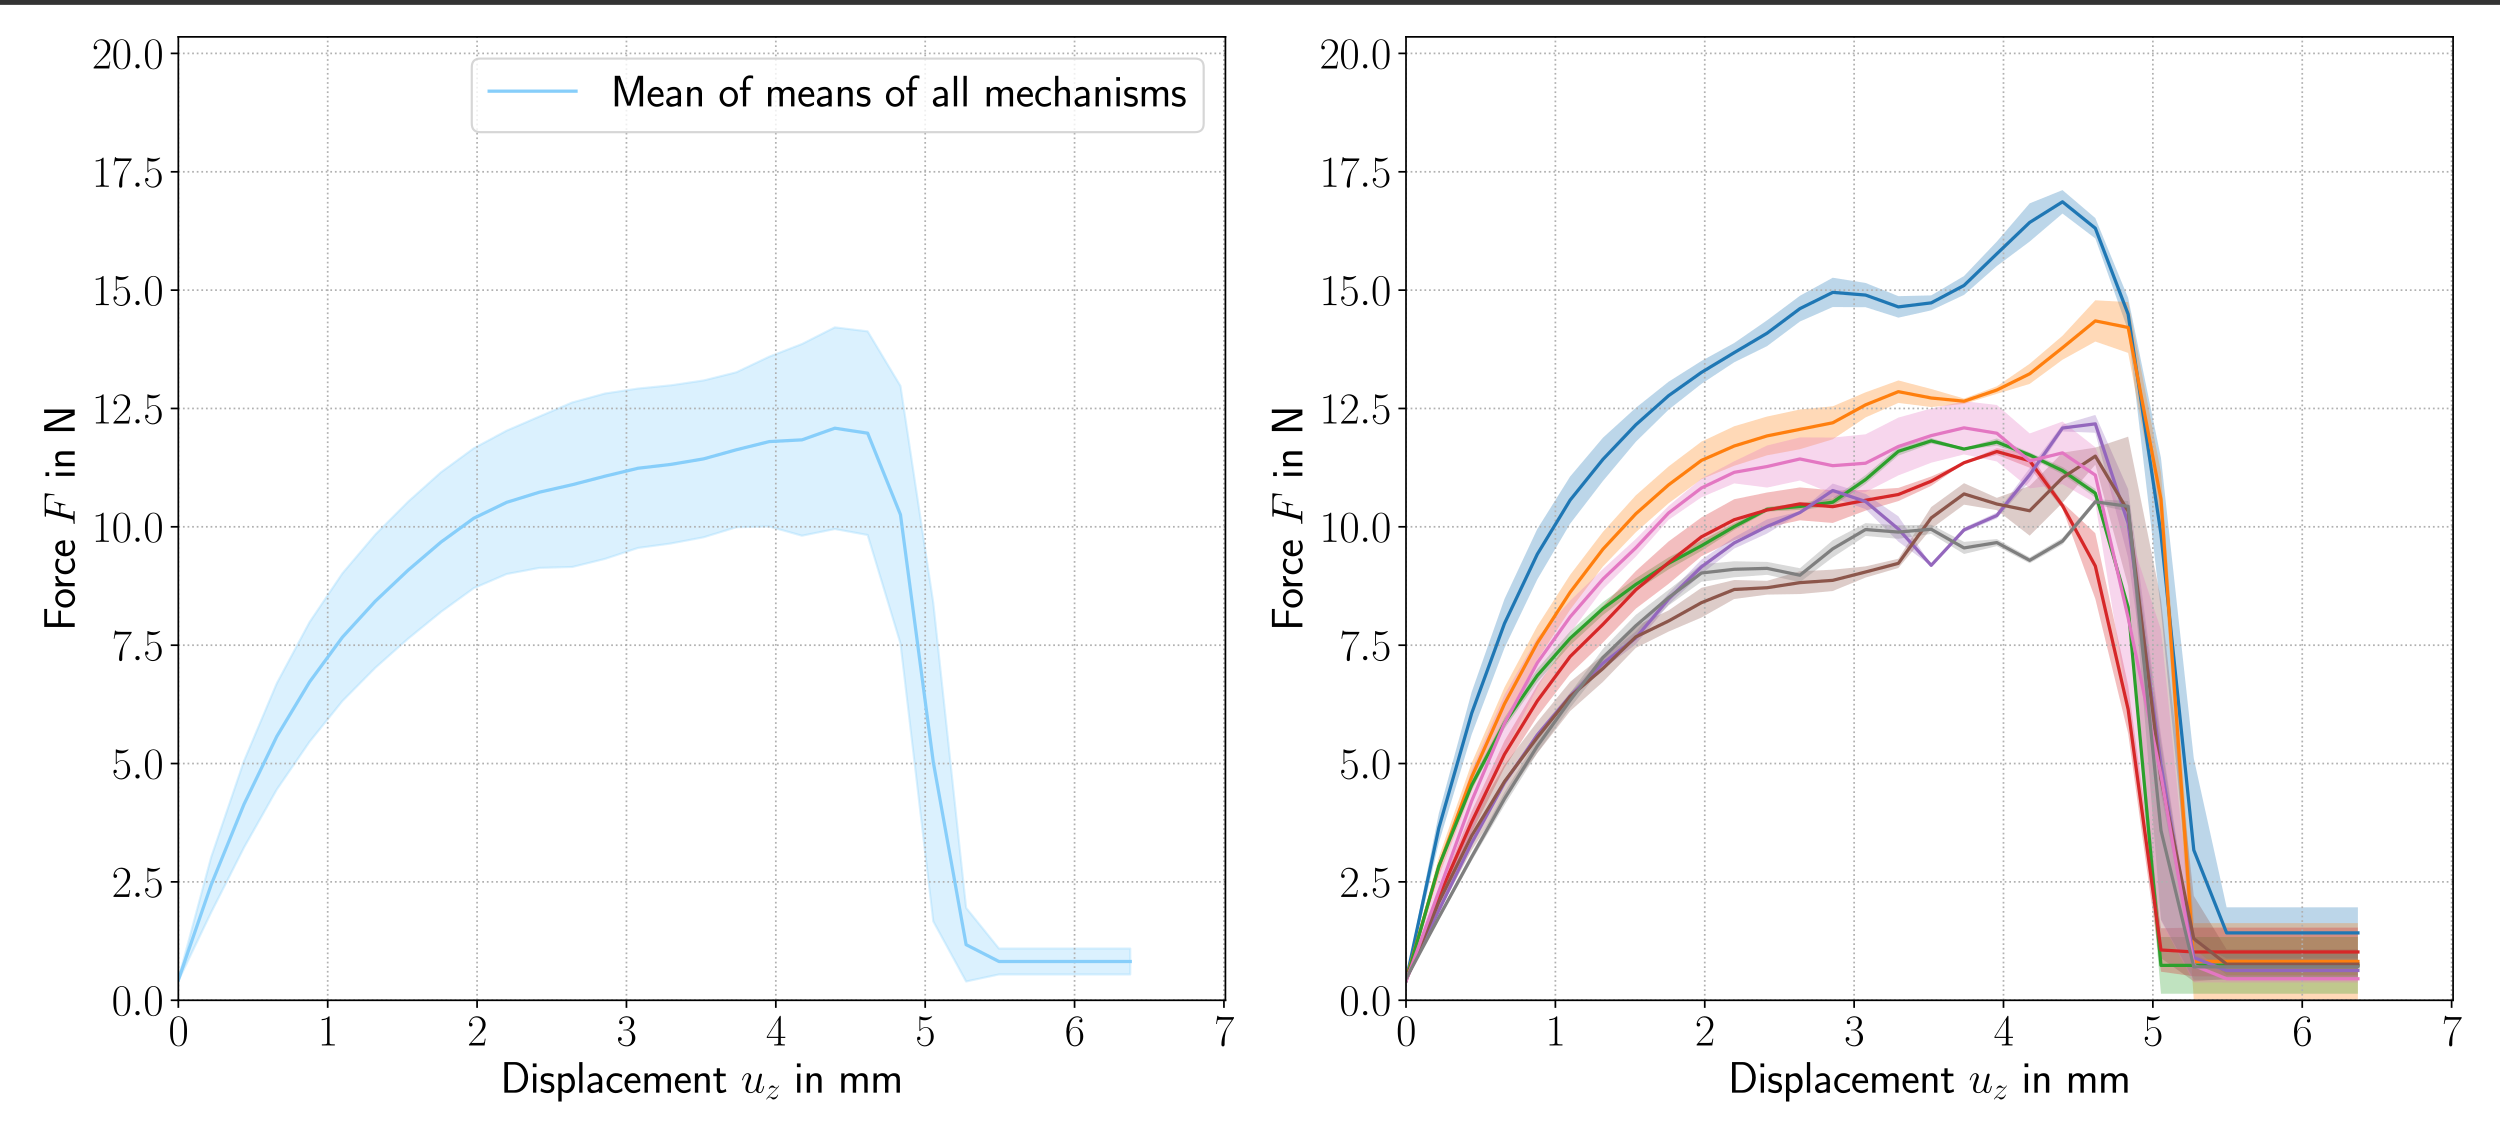 <?xml version="1.0" encoding="UTF-8" standalone="no"?>
<svg
   width="1150.957pt"
   height="528.517pt"
   viewBox="0 0 1150.957 528.517"
   version="1.1"
   id="svg985"
   sodipodi:docname="experimental_results.svg"
   inkscape:version="1.2.2 (1:1.2.2+202305151915+b0a8486541)"
   xmlns:inkscape="http://www.inkscape.org/namespaces/inkscape"
   xmlns:sodipodi="http://sodipodi.sourceforge.net/DTD/sodipodi-0.dtd"
   xmlns:xlink="http://www.w3.org/1999/xlink"
   xmlns="http://www.w3.org/2000/svg"
   xmlns:svg="http://www.w3.org/2000/svg"
   xmlns:rdf="http://www.w3.org/1999/02/22-rdf-syntax-ns#"
   xmlns:cc="http://creativecommons.org/ns#"
   xmlns:dc="http://purl.org/dc/elements/1.1/">
  <rect x="0" y="0" width="1150.957" height="528.517" fill="#333333" stroke="none"/>
  <sodipodi:namedview
     id="namedview987"
     pagecolor="#ffffff"
     bordercolor="#000000"
     borderopacity="0.25"
     inkscape:showpageshadow="2"
     inkscape:pageopacity="0.0"
     inkscape:pagecheckerboard="0"
     inkscape:deskcolor="#d1d1d1"
     inkscape:document-units="pt"
     showgrid="false"
     inkscape:zoom="0.87825521"
     inkscape:cx="766.86138"
     inkscape:cy="319.95256"
     inkscape:window-width="2560"
     inkscape:window-height="1377"
     inkscape:window-x="0"
     inkscape:window-y="27"
     inkscape:window-maximized="1"
     inkscape:current-layer="figure_1" />
  <defs
     id="defs6">
    <style
       type="text/css"
       id="style4">*{stroke-linejoin: round; stroke-linecap: butt}</style>
  </defs>
  <g
     id="figure_1"
     transform="translate(-1.043,-47.483)">
    <g
       id="patch_1"
       transform="matrix(1,0,0,0.914,0,49.725)">
      <path
         d="M 0,576 H 1152 V 0 H 0 Z"
         style="fill:#ffffff"
         id="path8" />
    </g>
    <g
       id="axes_1">
      <g
         id="patch_2">
        <path
           d="M 83.146,507.975 H 565.2 V 64.455 H 83.146 Z"
           style="fill:#ffffff"
           id="path11" />
      </g>
      <g
         id="PolyCollection_1">
        <defs
           id="defs15">
          <path
             id="m7080c6efdf"
             d="m 83.146,-77.74 v 0.798 l 15.111,-31.519 15.111,-29.859 15.111,-26.727 15.111,-22.025 15.111,-18.725 15.111,-15.28 15.111,-13.411 15.111,-12.307 15.111,-10.941 15.111,-6.503 15.111,-2.843 15.111,-0.416 15.111,-3.736 15.111,-5.016 15.111,-2.052 15.111,-2.858 15.111,-4.632 15.111,-0.339 15.111,4.243 15.111,-3.073 15.111,2.748 15.111,49.891 15.111,127.986 15.111,27.675 15.111,-3.244 15.111,0.003 h 15.111 15.111 15.111 v -11.924 0 h -15.111 -15.111 -15.111 l -15.111,-0.003 -15.111,-18.729 -15.111,-140.342 -15.111,-99.922 -15.111,-25.15 -15.111,-1.831 -15.111,7.653 -15.111,5.849 -15.111,7.176 -15.111,3.768 -15.111,2.235 -15.111,1.49 -15.111,2.272 -15.111,4.122 -15.111,6.473 -15.111,6.524 -15.111,8.115 -15.111,11.052 -15.111,13.526 -15.111,15.159 -15.111,17.819 -15.111,22.433 -15.111,28.203 -15.111,35.773 -15.111,44.287 z"
             style="stroke:#87cefa;stroke-opacity:0.3" />
        </defs>
        <g
           clip-path="url(#p2df436f988)"
           id="g19">
          <use
             xlink:href="#m7080c6efdf"
             x="0"
             y="576"
             style="fill:#87cefa;fill-opacity:0.3;stroke:#87cefa;stroke-opacity:0.3"
             id="use17" />
        </g>
      </g>
      <g
         id="matplotlib.axis_1">
        <g
           id="xtick_1">
          <g
             id="line2d_1">
            <path
               d="M 83.146,507.975 V 64.455"
               clip-path="url(#p2df436f988)"
               style="fill:none;stroke:#b0b0b0;stroke-width:0.8;stroke-dasharray:0.8, 1.32;stroke-dashoffset:0"
               id="path22" />
          </g>
          <g
             id="line2d_2">
            <defs
               id="defs26">
              <path
                 id="m9ad9b73d6f"
                 d="M 0,0 V 3.5"
                 style="stroke:#000000;stroke-width:0.8" />
            </defs>
            <g
               id="g30">
              <use
                 xlink:href="#m9ad9b73d6f"
                 x="83.146"
                 y="507.975"
                 style="stroke:#000000;stroke-width:0.8"
                 id="use28" />
            </g>
          </g>
          <g
             id="text_1">
            <!-- $\mathdefault{0}$ -->
            <g
               transform="matrix(0.2,0,0,-0.2,78.577,528.812)"
               id="g38">
              <defs
                 id="defs34">
                <path
                   id="CMR17-30"
                   d="m 2688,2038 c 0,392 -6,1061 -275,1575 -237,450 -615,611 -947,611 -308,0 -698,-142 -941,-604 C 269,3137 243,2539 243,2038 c 0,-367 7,-926 205,-1415 275,-662 768,-751 1018,-751 294,0 742,121 1004,732 192,444 218,964 218,1434 z M 1466,-26 c -410,0 -653,354 -743,842 -70,380 -70,933 -70,1293 0,495 0,906 83,1298 122,547 480,714 730,714 262,0 601,-174 723,-701 83,-366 89,-797 89,-1311 0,-418 0,-933 -76,-1312 C 2067,96 1690,-26 1466,-26 Z"
                   transform="scale(0.016)" />
              </defs>
              <use
                 xlink:href="#CMR17-30"
                 transform="scale(0.996)"
                 id="use36" />
            </g>
          </g>
        </g>
        <g
           id="xtick_2">
          <g
             id="line2d_3">
            <path
               d="M 151.914,507.975 V 64.455"
               clip-path="url(#p2df436f988)"
               style="fill:none;stroke:#b0b0b0;stroke-width:0.8;stroke-dasharray:0.8, 1.32;stroke-dashoffset:0"
               id="path42" />
          </g>
          <g
             id="line2d_4">
            <g
               id="g47">
              <use
                 xlink:href="#m9ad9b73d6f"
                 x="151.914"
                 y="507.975"
                 style="stroke:#000000;stroke-width:0.8"
                 id="use45" />
            </g>
          </g>
          <g
             id="text_2">
            <!-- $\mathdefault{1}$ -->
            <g
               transform="matrix(0.2,0,0,-0.2,147.345,528.812)"
               id="g55">
              <defs
                 id="defs51">
                <path
                   id="CMR17-31"
                   d="m 1702,4083 c 0,134 -6,141 -96,141 -249,-297 -627,-391 -985,-404 -19,0 -51,0 -58,-12 -6,-13 -6,-26 -6,-160 198,0 531,38 787,191 V 467 C 1344,243 1331,166 781,166 H 589 V 0 c 307,6 627,12 934,12 307,0 627,-6 935,-12 v 166 h -192 c -551,0 -564,70 -564,301 z"
                   transform="scale(0.016)" />
              </defs>
              <use
                 xlink:href="#CMR17-31"
                 transform="scale(0.996)"
                 id="use53" />
            </g>
          </g>
        </g>
        <g
           id="xtick_3">
          <g
             id="line2d_5">
            <path
               d="M 220.683,507.975 V 64.455"
               clip-path="url(#p2df436f988)"
               style="fill:none;stroke:#b0b0b0;stroke-width:0.8;stroke-dasharray:0.8, 1.32;stroke-dashoffset:0"
               id="path59" />
          </g>
          <g
             id="line2d_6">
            <g
               id="g64">
              <use
                 xlink:href="#m9ad9b73d6f"
                 x="220.683"
                 y="507.975"
                 style="stroke:#000000;stroke-width:0.8"
                 id="use62" />
            </g>
          </g>
          <g
             id="text_3">
            <!-- $\mathdefault{2}$ -->
            <g
               transform="matrix(0.2,0,0,-0.2,216.114,528.812)"
               id="g72">
              <defs
                 id="defs68">
                <path
                   id="CMR17-32"
                   d="M 2669,990 H 2554 C 2490,537 2438,460 2413,422 2381,371 1920,371 1830,371 H 602 c 230,249 678,702 1222,1225 390,370 845,804 845,1437 0,755 -602,1191 -1274,1191 -704,0 -1133,-621 -1133,-1197 0,-250 186,-282 263,-282 64,0 256,38 256,262 0,199 -167,257 -256,257 -39,0 -77,-7 -103,-20 122,544 493,813 884,813 556,0 921,-441 921,-1024 0,-556 -326,-1035 -691,-1450 L 262,147 V 0 h 2253 z"
                   transform="scale(0.016)" />
              </defs>
              <use
                 xlink:href="#CMR17-32"
                 transform="scale(0.996)"
                 id="use70" />
            </g>
          </g>
        </g>
        <g
           id="xtick_4">
          <g
             id="line2d_7">
            <path
               d="M 289.451,507.975 V 64.455"
               clip-path="url(#p2df436f988)"
               style="fill:none;stroke:#b0b0b0;stroke-width:0.8;stroke-dasharray:0.8, 1.32;stroke-dashoffset:0"
               id="path76" />
          </g>
          <g
             id="line2d_8">
            <g
               id="g81">
              <use
                 xlink:href="#m9ad9b73d6f"
                 x="289.451"
                 y="507.975"
                 style="stroke:#000000;stroke-width:0.8"
                 id="use79" />
            </g>
          </g>
          <g
             id="text_4">
            <!-- $\mathdefault{3}$ -->
            <g
               transform="matrix(0.2,0,0,-0.2,284.882,528.812)"
               id="g89">
              <defs
                 id="defs85">
                <path
                   id="CMR17-33"
                   d="m 1414,2176 c 570,0 820,-503 820,-1082 C 2234,322 1824,25 1453,25 1114,25 563,193 390,691 c 32,-13 64,-13 96,-13 154,0 269,102 269,269 0,185 -141,269 -269,269 -108,0 -275,-52 -275,-289 0,-592 576,-1055 1255,-1055 710,0 1254,560 1254,1215 0,631 -512,1089 -1120,1159 486,101 954,530 954,1107 0,503 -506,871 -1082,871 -582,0 -1094,-362 -1094,-877 0,-224 166,-263 249,-263 135,0 250,83 250,250 0,166 -115,250 -250,250 -25,0 -57,0 -83,-13 186,428 691,505 915,505 224,0 647,-110 647,-729 0,-180 -26,-496 -244,-773 -192,-245 -409,-258 -620,-277 -32,0 -180,-13 -205,-13 -45,-6 -71,-12 -71,-57 0,-45 7,-51 135,-51 z"
                   transform="scale(0.016)" />
              </defs>
              <use
                 xlink:href="#CMR17-33"
                 transform="scale(0.996)"
                 id="use87" />
            </g>
          </g>
        </g>
        <g
           id="xtick_5">
          <g
             id="line2d_9">
            <path
               d="M 358.219,507.975 V 64.455"
               clip-path="url(#p2df436f988)"
               style="fill:none;stroke:#b0b0b0;stroke-width:0.8;stroke-dasharray:0.8, 1.32;stroke-dashoffset:0"
               id="path93" />
          </g>
          <g
             id="line2d_10">
            <g
               id="g98">
              <use
                 xlink:href="#m9ad9b73d6f"
                 x="358.219"
                 y="507.975"
                 style="stroke:#000000;stroke-width:0.8"
                 id="use96" />
            </g>
          </g>
          <g
             id="text_5">
            <!-- $\mathdefault{4}$ -->
            <g
               transform="matrix(0.2,0,0,-0.2,353.65,528.812)"
               id="g106">
              <defs
                 id="defs102">
                <path
                   id="CMR17-34"
                   d="m 2150,4147 c 0,134 -6,141 -121,141 L 128,1254 V 1088 H 1779 V 460 c 0,-230 -13,-294 -461,-294 H 1197 V 0 c 205,12 550,12 768,12 217,0 563,0 768,-12 v 166 h -122 c -448,0 -461,64 -461,294 v 628 h 653 v 166 H 2150 Z M 1798,3723 V 1254 H 256 Z"
                   transform="scale(0.016)" />
              </defs>
              <use
                 xlink:href="#CMR17-34"
                 transform="scale(0.996)"
                 id="use104" />
            </g>
          </g>
        </g>
        <g
           id="xtick_6">
          <g
             id="line2d_11">
            <path
               d="M 426.987,507.975 V 64.455"
               clip-path="url(#p2df436f988)"
               style="fill:none;stroke:#b0b0b0;stroke-width:0.8;stroke-dasharray:0.8, 1.32;stroke-dashoffset:0"
               id="path110" />
          </g>
          <g
             id="line2d_12">
            <g
               id="g115">
              <use
                 xlink:href="#m9ad9b73d6f"
                 x="426.987"
                 y="507.975"
                 style="stroke:#000000;stroke-width:0.8"
                 id="use113" />
            </g>
          </g>
          <g
             id="text_6">
            <!-- $\mathdefault{5}$ -->
            <g
               transform="matrix(0.2,0,0,-0.2,422.418,528.812)"
               id="g123">
              <defs
                 id="defs119">
                <path
                   id="CMR17-35"
                   d="m 730,3750 c 64,-26 326,-109 595,-109 595,0 921,320 1107,499 0,51 0,84 -38,84 -7,0 -20,0 -71,-26 -224,-96 -486,-166 -806,-166 -192,0 -480,23 -794,159 -70,33 -83,33 -89,33 -32,0 -39,-7 -39,-134 V 2231 c 0,-118 0,-151 64,-151 32,0 45,13 77,59 205,296 486,421 806,421 224,0 704,-145 704,-1267 0,-206 0,-577 -192,-871 C 1894,159 1645,25 1370,25 947,25 518,319 403,812 c 26,-6 77,-19 103,-19 83,0 243,45 243,243 0,173 -122,244 -243,244 -148,0 -244,-90 -244,-269 0,-557 442,-1139 1120,-1139 660,0 1287,569 1287,1395 0,787 -499,1395 -1120,1395 -327,0 -602,-122 -819,-358 z"
                   transform="scale(0.016)" />
              </defs>
              <use
                 xlink:href="#CMR17-35"
                 transform="scale(0.996)"
                 id="use121" />
            </g>
          </g>
        </g>
        <g
           id="xtick_7">
          <g
             id="line2d_13">
            <path
               d="M 495.755,507.975 V 64.455"
               clip-path="url(#p2df436f988)"
               style="fill:none;stroke:#b0b0b0;stroke-width:0.8;stroke-dasharray:0.8, 1.32;stroke-dashoffset:0"
               id="path127" />
          </g>
          <g
             id="line2d_14">
            <g
               id="g132">
              <use
                 xlink:href="#m9ad9b73d6f"
                 x="495.755"
                 y="507.975"
                 style="stroke:#000000;stroke-width:0.8"
                 id="use130" />
            </g>
          </g>
          <g
             id="text_7">
            <!-- $\mathdefault{6}$ -->
            <g
               transform="matrix(0.2,0,0,-0.2,491.186,528.812)"
               id="g140">
              <defs
                 id="defs136">
                <path
                   id="CMR17-36"
                   d="m 678,2198 c 0,1514 717,1878 1133,1878 135,0 461,-27 589,-294 -102,0 -294,0 -294,-224 0,-173 140,-230 230,-230 58,0 230,25 230,243 0,416 -320,653 -761,653 -762,0 -1562,-813 -1562,-2213 0,-1754 723,-2139 1235,-2139 621,0 1210,559 1210,1423 0,806 -518,1393 -1171,1393 -391,0 -679,-258 -839,-709 z M 1478,25 c -787,0 -787,1187 -787,1425 0,464 218,1135 813,1135 109,0 422,0 634,-445 115,-251 115,-516 115,-838 0,-348 0,-606 -135,-864 C 1978,173 1773,25 1478,25 Z"
                   transform="scale(0.016)" />
              </defs>
              <use
                 xlink:href="#CMR17-36"
                 transform="scale(0.996)"
                 id="use138" />
            </g>
          </g>
        </g>
        <g
           id="xtick_8">
          <g
             id="line2d_15">
            <path
               d="M 564.523,507.975 V 64.455"
               clip-path="url(#p2df436f988)"
               style="fill:none;stroke:#b0b0b0;stroke-width:0.8;stroke-dasharray:0.8, 1.32;stroke-dashoffset:0"
               id="path144" />
          </g>
          <g
             id="line2d_16">
            <g
               id="g149">
              <use
                 xlink:href="#m9ad9b73d6f"
                 x="564.523"
                 y="507.975"
                 style="stroke:#000000;stroke-width:0.8"
                 id="use147" />
            </g>
          </g>
          <g
             id="text_8">
            <!-- $\mathdefault{7}$ -->
            <g
               transform="matrix(0.2,0,0,-0.2,559.954,528.812)"
               id="g157">
              <defs
                 id="defs153">
                <path
                   id="CMR17-37"
                   d="m 2886,3955 v 141 H 1382 c -748,0 -761,70 -787,192 H 480 L 294,3104 h 116 c 19,122 64,448 140,569 39,51 512,51 621,51 H 2579 L 1869,2670 C 1395,1961 1069,1003 1069,166 c 0,-77 0,-294 230,-294 231,0 231,217 231,300 v 294 c 0,1048 179,1738 473,2178 z"
                   transform="scale(0.016)" />
              </defs>
              <use
                 xlink:href="#CMR17-37"
                 transform="scale(0.996)"
                 id="use155" />
            </g>
          </g>
        </g>
        <g
           id="text_9">
          <!-- Displacement $u_z$ in mm -->
          <g
             transform="matrix(0.2,0,0,-0.2,231.423,550.524)"
             id="g212">
            <defs
               id="defs174">
              <path
                 id="CMSS17-44"
                 d="M 570,4416 V 0 h 1574 c 1050,0 1856,981 1856,2169 0,1227 -806,2247 -1856,2247 z M 1094,358 v 3699 h 909 c 858,0 1472,-782 1472,-1888 C 3475,1108 2867,358 2003,358 Z"
                 transform="scale(0.016)" />
              <path
                 id="CMSS17-69"
                 d="M 979,4224 H 442 V 3686 H 979 Z M 947,2752 H 474 V 0 h 473 z"
                 transform="scale(0.016)" />
              <path
                 id="CMSS17-73"
                 d="m 2061,2623 c -378,180 -672,193 -864,193 -455,0 -999,-161 -999,-807 0,-646 704,-787 896,-826 295,-57 621,-121 621,-441 0,-403 -461,-403 -544,-403 -256,0 -608,70 -928,300 L 166,211 C 531,0 883,-64 1178,-64 c 787,0 985,480 985,844 0,314 -179,525 -301,621 -211,166 -288,186 -812,294 -90,13 -404,84 -404,372 0,364 404,364 493,364 416,0 672,-128 845,-224 z"
                 transform="scale(0.016)" />
              <path
                 id="CMSS17-70"
                 d="m 966,275 c 212,-205 500,-339 807,-339 595,0 1107,617 1107,1446 0,765 -384,1434 -934,1434 -320,0 -704,-116 -992,-346 v 294 H 480 v -4044 h 486 z m 0,1813 c 52,78 269,324 621,324 448,0 807,-466 807,-1030 0,-641 -436,-1056 -864,-1056 -128,0 -263,32 -391,142 C 966,624 966,721 966,812 Z"
                 transform="scale(0.016)" />
              <path
                 id="CMSS17-6c"
                 d="M 947,4416 H 474 V 0 h 473 z"
                 transform="scale(0.016)" />
              <path
                 id="CMSS17-61"
                 d="m 2406,1789 c 0,610 -428,1027 -1004,1027 -282,0 -589,-52 -941,-257 l 38,-426 c 160,117 435,305 896,305 327,0 525,-253 525,-656 V 1536 C 896,1504 256,1209 256,711 256,452 416,-64 947,-64 c 96,0 615,12 986,288 V -13 h 473 z M 1920,824 c 0,-113 0,-265 -192,-378 -166,-107 -378,-120 -467,-120 -320,0 -538,177 -538,397 0,442 999,486 1197,493 z"
                 transform="scale(0.016)" />
              <path
                 id="CMSS17-63"
                 d="m 2464,2540 c 0,45 -294,173 -371,199 -211,77 -480,77 -551,77 C 710,2816 211,2092 211,1363 211,595 768,-64 1517,-64 c 429,0 736,140 985,307 l -38,422 C 2189,454 1869,339 1523,339 c -499,0 -825,435 -825,1030 0,461 211,1043 851,1043 352,0 550,-70 845,-269 z"
                 transform="scale(0.016)" />
              <path
                 id="CMSS17-65"
                 d="m 2502,1375 c 0,212 -12,626 -217,972 -224,366 -589,469 -864,469 C 755,2816 192,2184 192,1363 192,579 774,-64 1510,-64 c 288,0 640,83 960,313 0,26 -12,165 -19,172 0,12 -19,208 -19,234 C 2125,408 1773,326 1517,326 1107,326 666,667 646,1375 Z M 698,1728 c 83,358 364,697 723,697 96,0 544,-13 659,-697 z"
                 transform="scale(0.016)" />
              <path
                 id="CMSS17-6d"
                 d="m 4288,1878 c 0,431 -109,938 -826,938 -480,0 -768,-301 -896,-488 -115,340 -384,488 -768,488 -435,0 -710,-250 -857,-430 v 397 H 474 V 0 h 486 v 1556 c 0,380 141,869 595,869 583,0 583,-412 583,-599 V 0 h 486 v 1556 c 0,380 141,869 595,869 583,0 583,-412 583,-599 V 0 h 486 z"
                 transform="scale(0.016)" />
              <path
                 id="CMSS17-6e"
                 d="m 2618,1878 c 0,405 -96,938 -820,938 -409,0 -678,-212 -857,-430 v 397 H 474 V 0 h 486 v 1556 c 0,406 154,869 589,869 563,0 582,-380 582,-599 V 0 h 487 z"
                 transform="scale(0.016)" />
              <path
                 id="CMSS17-74"
                 d="m 1069,2380 h 832 v 372 h -832 v 768 H 614 V 2752 H 109 V 2380 H 602 V 751 c 0,-367 83,-815 505,-815 320,0 615,89 896,236 L 1901,551 C 1747,416 1562,339 1363,339 c -281,0 -294,360 -294,521 z"
                 transform="scale(0.016)" />
              <path
                 id="CMMI12-75"
                 d="m 2182,370 c 84,-358 391,-434 544,-434 205,0 359,134 461,351 109,230 192,606 192,626 0,31 -25,57 -64,57 -57,0 -64,-32 -89,-128 C 3110,402 2995,64 2739,64 c -192,0 -192,210 -192,293 0,147 19,211 83,479 45,172 90,345 128,523 l 263,1041 c 45,160 45,172 45,191 0,96 -77,161 -173,161 -186,0 -231,-161 -269,-320 -64,-249 -410,-1622 -454,-1845 -7,0 -256,-523 -724,-523 -332,0 -396,287 -396,523 0,364 179,875 345,1303 77,204 109,287 109,415 0,274 -198,511 -506,511 -588,0 -825,-926 -825,-978 0,-25 25,-57 70,-57 58,0 64,26 90,115 153,549 403,791 646,791 64,0 167,-6 167,-210 0,-166 -71,-351 -167,-594 C 698,1123 666,881 666,689 c 0,-651 492,-753 755,-753 409,0 633,281 761,434 z"
                 transform="scale(0.016)" />
              <path
                 id="CMMI12-7a"
                 d="m 813,486 c 275,323 499,529 819,827 384,344 550,509 640,609 448,449 672,791 672,842 0,52 -51,52 -64,52 -45,0 -58,-26 -90,-71 -160,-275 -313,-377 -480,-377 -134,0 -204,35 -326,179 -134,160 -243,269 -429,269 -467,0 -749,-551 -749,-689 0,-20 7,-60 64,-60 52,0 58,27 77,73 109,247 416,275 538,275 134,0 262,-28 397,-73 243,-103 345,-103 409,-103 45,0 71,0 103,7 -212,-258 -557,-576 -845,-847 L 902,783 C 512,380 275,32 275,-13 c 0,-39 32,-51 71,-51 38,0 44,6 89,83 103,160 307,365 544,365 135,0 199,-28 327,-173 121,-141 230,-275 435,-275 627,0 985,787 985,940 0,26 -6,66 -70,66 -51,0 -58,-27 -77,-93 -141,-389 -518,-513 -768,-513 -134,0 -262,28 -397,73 -256,103 -326,103 -409,103 -64,0 -135,0 -192,-26 z"
                 transform="scale(0.016)" />
            </defs>
            <use
               xlink:href="#CMSS17-44"
               transform="scale(0.996)"
               id="use176" />
            <use
               xlink:href="#CMSS17-69"
               transform="matrix(0.996,0,0,0.996,67.543,0)"
               id="use178" />
            <use
               xlink:href="#CMSS17-73"
               transform="matrix(0.996,0,0,0.996,89.724,0)"
               id="use180" />
            <use
               xlink:href="#CMSS17-70"
               transform="matrix(0.996,0,0,0.996,125.637,0)"
               id="use182" />
            <use
               xlink:href="#CMSS17-6c"
               transform="matrix(0.996,0,0,0.996,173.842,0)"
               id="use184" />
            <use
               xlink:href="#CMSS17-61"
               transform="matrix(0.996,0,0,0.996,196.023,0)"
               id="use186" />
            <use
               xlink:href="#CMSS17-63"
               transform="matrix(0.996,0,0,0.996,240.945,0)"
               id="use188" />
            <use
               xlink:href="#CMSS17-65"
               transform="matrix(0.996,0,0,0.996,282.584,0)"
               id="use190" />
            <use
               xlink:href="#CMSS17-6d"
               transform="matrix(0.996,0,0,0.996,324.222,0)"
               id="use192" />
            <use
               xlink:href="#CMSS17-65"
               transform="matrix(0.996,0,0,0.996,398.452,0)"
               id="use194" />
            <use
               xlink:href="#CMSS17-6e"
               transform="matrix(0.996,0,0,0.996,440.09,0)"
               id="use196" />
            <use
               xlink:href="#CMSS17-74"
               transform="matrix(0.996,0,0,0.996,488.295,0)"
               id="use198" />
            <use
               xlink:href="#CMMI12-75"
               transform="matrix(0.996,0,0,0.996,553.356,0)"
               id="use200" />
            <use
               xlink:href="#CMMI12-7a"
               transform="matrix(0.697,0,0,0.697,608.876,-14.944)"
               id="use202" />
            <use
               xlink:href="#CMSS17-69"
               transform="matrix(0.996,0,0,0.996,675.432,0)"
               id="use204" />
            <use
               xlink:href="#CMSS17-6e"
               transform="matrix(0.996,0,0,0.996,697.613,0)"
               id="use206" />
            <use
               xlink:href="#CMSS17-6d"
               transform="matrix(0.996,0,0,0.996,777.047,0)"
               id="use208" />
            <use
               xlink:href="#CMSS17-6d"
               transform="matrix(0.996,0,0,0.996,851.276,0)"
               id="use210" />
          </g>
        </g>
      </g>
      <g
         id="matplotlib.axis_2">
        <g
           id="ytick_1">
          <g
             id="line2d_17">
            <path
               d="M 83.146,507.975 H 565.2"
               clip-path="url(#p2df436f988)"
               style="fill:none;stroke:#b0b0b0;stroke-width:0.8;stroke-dasharray:0.8, 1.32;stroke-dashoffset:0"
               id="path216" />
          </g>
          <g
             id="line2d_18">
            <defs
               id="defs220">
              <path
                 id="mc87918120d"
                 d="M 0,0 H -3.5"
                 style="stroke:#000000;stroke-width:0.8" />
            </defs>
            <g
               id="g224">
              <use
                 xlink:href="#mc87918120d"
                 x="83.146"
                 y="507.975"
                 style="stroke:#000000;stroke-width:0.8"
                 id="use222" />
            </g>
          </g>
          <g
             id="text_10">
            <!-- $\mathdefault{0.0}$ -->
            <g
               transform="matrix(0.2,0,0,-0.2,52.451,514.893)"
               id="g236">
              <defs
                 id="defs228">
                <path
                   id="CMMI12-3a"
                   d="M 1178,307 C 1178,492 1024,620 870,620 685,620 557,467 557,313 557,128 710,0 864,0 c 186,0 314,153 314,307 z"
                   transform="scale(0.016)" />
              </defs>
              <use
                 xlink:href="#CMR17-30"
                 transform="scale(0.996)"
                 id="use230" />
              <use
                 xlink:href="#CMMI12-3a"
                 transform="matrix(0.996,0,0,0.996,45.69,0)"
                 id="use232" />
              <use
                 xlink:href="#CMR17-30"
                 transform="matrix(0.996,0,0,0.996,72.788,0)"
                 id="use234" />
            </g>
          </g>
        </g>
        <g
           id="ytick_2">
          <g
             id="line2d_19">
            <path
               d="M 83.146,453.487 H 565.2"
               clip-path="url(#p2df436f988)"
               style="fill:none;stroke:#b0b0b0;stroke-width:0.8;stroke-dasharray:0.8, 1.32;stroke-dashoffset:0"
               id="path240" />
          </g>
          <g
             id="line2d_20">
            <g
               id="g245">
              <use
                 xlink:href="#mc87918120d"
                 x="83.146"
                 y="453.487"
                 style="stroke:#000000;stroke-width:0.8"
                 id="use243" />
            </g>
          </g>
          <g
             id="text_11">
            <!-- $\mathdefault{2.5}$ -->
            <g
               transform="matrix(0.2,0,0,-0.2,52.451,460.406)"
               id="g254">
              <use
                 xlink:href="#CMR17-32"
                 transform="scale(0.996)"
                 id="use248" />
              <use
                 xlink:href="#CMMI12-3a"
                 transform="matrix(0.996,0,0,0.996,45.69,0)"
                 id="use250" />
              <use
                 xlink:href="#CMR17-35"
                 transform="matrix(0.996,0,0,0.996,72.788,0)"
                 id="use252" />
            </g>
          </g>
        </g>
        <g
           id="ytick_3">
          <g
             id="line2d_21">
            <path
               d="M 83.146,399 H 565.2"
               clip-path="url(#p2df436f988)"
               style="fill:none;stroke:#b0b0b0;stroke-width:0.8;stroke-dasharray:0.8, 1.32;stroke-dashoffset:0"
               id="path258" />
          </g>
          <g
             id="line2d_22">
            <g
               id="g263">
              <use
                 xlink:href="#mc87918120d"
                 x="83.146"
                 y="399"
                 style="stroke:#000000;stroke-width:0.8"
                 id="use261" />
            </g>
          </g>
          <g
             id="text_12">
            <!-- $\mathdefault{5.0}$ -->
            <g
               transform="matrix(0.2,0,0,-0.2,52.451,405.918)"
               id="g272">
              <use
                 xlink:href="#CMR17-35"
                 transform="scale(0.996)"
                 id="use266" />
              <use
                 xlink:href="#CMMI12-3a"
                 transform="matrix(0.996,0,0,0.996,45.69,0)"
                 id="use268" />
              <use
                 xlink:href="#CMR17-30"
                 transform="matrix(0.996,0,0,0.996,72.788,0)"
                 id="use270" />
            </g>
          </g>
        </g>
        <g
           id="ytick_4">
          <g
             id="line2d_23">
            <path
               d="M 83.146,344.513 H 565.2"
               clip-path="url(#p2df436f988)"
               style="fill:none;stroke:#b0b0b0;stroke-width:0.8;stroke-dasharray:0.8, 1.32;stroke-dashoffset:0"
               id="path276" />
          </g>
          <g
             id="line2d_24">
            <g
               id="g281">
              <use
                 xlink:href="#mc87918120d"
                 x="83.146"
                 y="344.513"
                 style="stroke:#000000;stroke-width:0.8"
                 id="use279" />
            </g>
          </g>
          <g
             id="text_13">
            <!-- $\mathdefault{7.5}$ -->
            <g
               transform="matrix(0.2,0,0,-0.2,52.451,351.431)"
               id="g290">
              <use
                 xlink:href="#CMR17-37"
                 transform="scale(0.996)"
                 id="use284" />
              <use
                 xlink:href="#CMMI12-3a"
                 transform="matrix(0.996,0,0,0.996,45.69,0)"
                 id="use286" />
              <use
                 xlink:href="#CMR17-35"
                 transform="matrix(0.996,0,0,0.996,72.788,0)"
                 id="use288" />
            </g>
          </g>
        </g>
        <g
           id="ytick_5">
          <g
             id="line2d_25">
            <path
               d="M 83.146,290.025 H 565.2"
               clip-path="url(#p2df436f988)"
               style="fill:none;stroke:#b0b0b0;stroke-width:0.8;stroke-dasharray:0.8, 1.32;stroke-dashoffset:0"
               id="path294" />
          </g>
          <g
             id="line2d_26">
            <g
               id="g299">
              <use
                 xlink:href="#mc87918120d"
                 x="83.146"
                 y="290.025"
                 style="stroke:#000000;stroke-width:0.8"
                 id="use297" />
            </g>
          </g>
          <g
             id="text_14">
            <!-- $\mathdefault{10.0}$ -->
            <g
               transform="matrix(0.2,0,0,-0.2,43.313,296.944)"
               id="g310">
              <use
                 xlink:href="#CMR17-31"
                 transform="scale(0.996)"
                 id="use302" />
              <use
                 xlink:href="#CMR17-30"
                 transform="matrix(0.996,0,0,0.996,45.69,0)"
                 id="use304" />
              <use
                 xlink:href="#CMMI12-3a"
                 transform="matrix(0.996,0,0,0.996,91.381,0)"
                 id="use306" />
              <use
                 xlink:href="#CMR17-30"
                 transform="matrix(0.996,0,0,0.996,118.478,0)"
                 id="use308" />
            </g>
          </g>
        </g>
        <g
           id="ytick_6">
          <g
             id="line2d_27">
            <path
               d="M 83.146,235.538 H 565.2"
               clip-path="url(#p2df436f988)"
               style="fill:none;stroke:#b0b0b0;stroke-width:0.8;stroke-dasharray:0.8, 1.32;stroke-dashoffset:0"
               id="path314" />
          </g>
          <g
             id="line2d_28">
            <g
               id="g319">
              <use
                 xlink:href="#mc87918120d"
                 x="83.146"
                 y="235.538"
                 style="stroke:#000000;stroke-width:0.8"
                 id="use317" />
            </g>
          </g>
          <g
             id="text_15">
            <!-- $\mathdefault{12.5}$ -->
            <g
               transform="matrix(0.2,0,0,-0.2,43.313,242.456)"
               id="g330">
              <use
                 xlink:href="#CMR17-31"
                 transform="scale(0.996)"
                 id="use322" />
              <use
                 xlink:href="#CMR17-32"
                 transform="matrix(0.996,0,0,0.996,45.69,0)"
                 id="use324" />
              <use
                 xlink:href="#CMMI12-3a"
                 transform="matrix(0.996,0,0,0.996,91.381,0)"
                 id="use326" />
              <use
                 xlink:href="#CMR17-35"
                 transform="matrix(0.996,0,0,0.996,118.478,0)"
                 id="use328" />
            </g>
          </g>
        </g>
        <g
           id="ytick_7">
          <g
             id="line2d_29">
            <path
               d="M 83.146,181.05 H 565.2"
               clip-path="url(#p2df436f988)"
               style="fill:none;stroke:#b0b0b0;stroke-width:0.8;stroke-dasharray:0.8, 1.32;stroke-dashoffset:0"
               id="path334" />
          </g>
          <g
             id="line2d_30">
            <g
               id="g339">
              <use
                 xlink:href="#mc87918120d"
                 x="83.146"
                 y="181.05"
                 style="stroke:#000000;stroke-width:0.8"
                 id="use337" />
            </g>
          </g>
          <g
             id="text_16">
            <!-- $\mathdefault{15.0}$ -->
            <g
               transform="matrix(0.2,0,0,-0.2,43.313,187.969)"
               id="g350">
              <use
                 xlink:href="#CMR17-31"
                 transform="scale(0.996)"
                 id="use342" />
              <use
                 xlink:href="#CMR17-35"
                 transform="matrix(0.996,0,0,0.996,45.69,0)"
                 id="use344" />
              <use
                 xlink:href="#CMMI12-3a"
                 transform="matrix(0.996,0,0,0.996,91.381,0)"
                 id="use346" />
              <use
                 xlink:href="#CMR17-30"
                 transform="matrix(0.996,0,0,0.996,118.478,0)"
                 id="use348" />
            </g>
          </g>
        </g>
        <g
           id="ytick_8">
          <g
             id="line2d_31">
            <path
               d="M 83.146,126.563 H 565.2"
               clip-path="url(#p2df436f988)"
               style="fill:none;stroke:#b0b0b0;stroke-width:0.8;stroke-dasharray:0.8, 1.32;stroke-dashoffset:0"
               id="path354" />
          </g>
          <g
             id="line2d_32">
            <g
               id="g359">
              <use
                 xlink:href="#mc87918120d"
                 x="83.146"
                 y="126.563"
                 style="stroke:#000000;stroke-width:0.8"
                 id="use357" />
            </g>
          </g>
          <g
             id="text_17">
            <!-- $\mathdefault{17.5}$ -->
            <g
               transform="matrix(0.2,0,0,-0.2,43.313,133.482)"
               id="g370">
              <use
                 xlink:href="#CMR17-31"
                 transform="scale(0.996)"
                 id="use362" />
              <use
                 xlink:href="#CMR17-37"
                 transform="matrix(0.996,0,0,0.996,45.69,0)"
                 id="use364" />
              <use
                 xlink:href="#CMMI12-3a"
                 transform="matrix(0.996,0,0,0.996,91.381,0)"
                 id="use366" />
              <use
                 xlink:href="#CMR17-35"
                 transform="matrix(0.996,0,0,0.996,118.478,0)"
                 id="use368" />
            </g>
          </g>
        </g>
        <g
           id="ytick_9">
          <g
             id="line2d_33">
            <path
               d="M 83.146,72.076 H 565.2"
               clip-path="url(#p2df436f988)"
               style="fill:none;stroke:#b0b0b0;stroke-width:0.8;stroke-dasharray:0.8, 1.32;stroke-dashoffset:0"
               id="path374" />
          </g>
          <g
             id="line2d_34">
            <g
               id="g379">
              <use
                 xlink:href="#mc87918120d"
                 x="83.146"
                 y="72.076"
                 style="stroke:#000000;stroke-width:0.8"
                 id="use377" />
            </g>
          </g>
          <g
             id="text_18">
            <!-- $\mathdefault{20.0}$ -->
            <g
               transform="matrix(0.2,0,0,-0.2,43.313,78.994)"
               id="g390">
              <use
                 xlink:href="#CMR17-32"
                 transform="scale(0.996)"
                 id="use382" />
              <use
                 xlink:href="#CMR17-30"
                 transform="matrix(0.996,0,0,0.996,45.69,0)"
                 id="use384" />
              <use
                 xlink:href="#CMMI12-3a"
                 transform="matrix(0.996,0,0,0.996,91.381,0)"
                 id="use386" />
              <use
                 xlink:href="#CMR17-30"
                 transform="matrix(0.996,0,0,0.996,118.478,0)"
                 id="use388" />
            </g>
          </g>
        </g>
        <g
           id="text_19">
          <!-- Force $F$ in N -->
          <g
             transform="matrix(0,-0.2,-0.2,0,35.437,337.91)"
             id="g419">
            <defs
               id="defs399">
              <path
                 id="CMSS17-46"
                 d="m 2918,1984 v 390 H 1101 v 1619 h 781 c 76,0 153,-6 230,-6 h 1056 v 416 H 563 V 0 h 538 v 1984 z"
                 transform="scale(0.016)" />
              <path
                 id="CMSS17-6f"
                 d="m 2829,1356 c 0,819 -608,1460 -1325,1460 C 768,2816 173,2156 173,1356 173,544 787,-64 1498,-64 c 729,0 1331,627 1331,1420 z M 1504,339 c -454,0 -845,371 -845,1068 0,743 455,1018 839,1018 416,0 844,-301 844,-1018 0,-723 -416,-1068 -838,-1068 z"
                 transform="scale(0.016)" />
              <path
                 id="CMSS17-72"
                 d="m 954,1369 c 0,605 441,1010 1004,1023 v 424 c -409,-7 -793,-212 -1024,-546 v 513 H 480 V 0 h 474 z"
                 transform="scale(0.016)" />
              <path
                 id="CMMI12-46"
                 d="m 1901,2054 h 614 c 487,0 525,-107 525,-290 0,-81 -13,-169 -45,-308 -13,-25 -19,-57 -19,-69 0,-44 26,-69 70,-69 52,0 58,25 84,126 l 371,1485 c 0,26 -19,64 -64,64 -58,0 -64,-25 -90,-135 -134,-483 -262,-618 -819,-618 h -582 l 416,1668 c 57,226 70,245 332,245 h 858 c 800,0 915,-238 915,-696 0,-38 0,-180 -19,-348 -6,-25 -19,-109 -19,-135 0,-52 32,-71 70,-71 45,0 71,26 83,142 l 135,1127 c 0,19 13,83 13,96 0,71 -58,71 -173,71 H 1523 c -121,0 -185,0 -185,-116 0,-70 44,-70 153,-70 397,0 397,-45 397,-116 0,-32 -6,-58 -26,-129 L 998,468 C 941,248 928,185 480,185 358,185 294,185 294,70 294,0 352,0 390,0 512,0 640,12 762,12 h 832 c 140,0 294,-12 435,-12 57,0 134,0 134,115 0,70 -38,70 -179,70 -506,0 -518,44 -518,139 0,31 12,81 25,125 z"
                 transform="scale(0.016)" />
              <path
                 id="CMSS17-4e"
                 d="m 1466,4179 -116,237 H 563 V 0 h 499 v 3925 l 7,6 c 45,-114 70,-172 333,-738 L 2771,236 2886,0 h 788 V 4416 H 3174 V 490 l -6,-6 c -45,114 -70,171 -333,738 z"
                 transform="scale(0.016)" />
            </defs>
            <use
               xlink:href="#CMSS17-46"
               transform="scale(0.996)"
               id="use401" />
            <use
               xlink:href="#CMSS17-6f"
               transform="matrix(0.996,0,0,0.996,50.687,0)"
               id="use403" />
            <use
               xlink:href="#CMSS17-72"
               transform="matrix(0.996,0,0,0.996,94.928,0)"
               id="use405" />
            <use
               xlink:href="#CMSS17-63"
               transform="matrix(0.996,0,0,0.996,126.838,0)"
               id="use407" />
            <use
               xlink:href="#CMSS17-65"
               transform="matrix(0.996,0,0,0.996,168.477,0)"
               id="use409" />
            <use
               xlink:href="#CMMI12-46"
               transform="matrix(0.996,0,0,0.996,241.345,0)"
               id="use411" />
            <use
               xlink:href="#CMSS17-69"
               transform="matrix(0.996,0,0,0.996,349.271,0)"
               id="use413" />
            <use
               xlink:href="#CMSS17-6e"
               transform="matrix(0.996,0,0,0.996,371.451,0)"
               id="use415" />
            <use
               xlink:href="#CMSS17-4e"
               transform="matrix(0.996,0,0,0.996,450.885,0)"
               id="use417" />
          </g>
        </g>
      </g>
      <g
         id="line2d_35">
        <path
           d="m 83.146,498.659 15.111,-43.826 15.111,-37.073 15.111,-31.25 15.111,-25.114 15.111,-20.579 15.111,-16.55 15.111,-14.285 15.111,-12.916 15.111,-10.996 15.111,-7.309 15.111,-4.683 15.111,-3.444 15.111,-3.929 15.111,-3.644 15.111,-1.771 15.111,-2.546 15.111,-4.2 15.111,-3.758 15.111,-0.803 15.111,-5.363 15.111,2.289 15.111,37.521 15.111,113.954 15.111,84.009 15.111,7.742 15.111,0.003 h 15.111 15.111 15.111"
           clip-path="url(#p2df436f988)"
           style="fill:none;stroke:#87cefa;stroke-width:1.5;stroke-linecap:square"
           id="path423" />
      </g>
      <g
         id="patch_3">
        <path
           d="M 83.146,507.975 V 64.455"
           style="fill:none;stroke:#000000;stroke-width:0.8;stroke-linecap:square;stroke-linejoin:miter"
           id="path426" />
      </g>
      <g
         id="patch_4">
        <path
           d="M 565.2,507.975 V 64.455"
           style="fill:none;stroke:#000000;stroke-width:0.8;stroke-linecap:square;stroke-linejoin:miter"
           id="path429" />
      </g>
      <g
         id="patch_5">
        <path
           d="M 83.146,507.975 H 565.2"
           style="fill:none;stroke:#000000;stroke-width:0.8;stroke-linecap:square;stroke-linejoin:miter"
           id="path432" />
      </g>
      <g
         id="patch_6">
        <path
           d="M 83.146,64.455 H 565.2"
           style="fill:none;stroke:#000000;stroke-width:0.8;stroke-linecap:square;stroke-linejoin:miter"
           id="path435" />
      </g>
      <g
         id="legend_1">
        <g
           id="patch_7">
          <path
             d="M 222.241,108.331 H 551.2 q 4,0 4,-4 V 78.455 q 0,-4 -4,-4 H 222.241 q -4,0 -4,4 V 104.331 q 0,4 4,4 z"
             style="opacity:0.8;fill:#ffffff;stroke:#cccccc;stroke-linejoin:miter"
             id="path438" />
        </g>
        <g
           id="line2d_36">
          <path
             d="m 226.241,89.455 h 20 20"
             style="fill:none;stroke:#87cefa;stroke-width:1.5;stroke-linecap:square"
             id="path441" />
        </g>
        <g
           id="text_20">
          <!-- Mean of means of all mechanisms -->
          <g
             transform="matrix(0.2,0,0,-0.2,282.241,96.455)"
             id="g501">
            <defs
               id="defs447">
              <path
                 id="CMSS17-4d"
                 d="M 3194,2373 2886,1476 C 2835,1311 2662,795 2624,592 h -6 c -20,127 -58,261 -160,585 -58,191 -122,388 -186,566 L 1325,4416 H 576 V 0 h 499 v 3899 h 7 c 0,-6 57,-286 448,-1399 L 2374,102 h 474 l 762,2131 c 51,146 211,610 281,833 64,191 224,662 263,846 h 6 V 0 h 506 v 4416 h -743 z"
                 transform="scale(0.016)" />
              <path
                 id="CMSS17-66"
                 d="m 1075,2380 h 647 v 372 h -660 v 811 c 0,450 346,526 544,526 64,0 244,0 474,-82 v 421 c -147,32 -326,52 -467,52 C 1018,4480 602,3994 602,3366 V 2752 H 160 V 2380 H 602 V 0 h 473 z"
                 transform="scale(0.016)" />
              <path
                 id="CMSS17-68"
                 d="m 2618,1878 c 0,405 -96,938 -820,938 -403,0 -665,-199 -851,-417 V 4416 H 474 V 0 h 486 v 1556 c 0,406 154,869 589,869 563,0 582,-380 582,-599 V 0 h 487 z"
                 transform="scale(0.016)" />
            </defs>
            <use
               xlink:href="#CMSS17-4d"
               transform="scale(0.996)"
               id="use449" />
            <use
               xlink:href="#CMSS17-65"
               transform="matrix(0.996,0,0,0.996,81.676,0)"
               id="use451" />
            <use
               xlink:href="#CMSS17-61"
               transform="matrix(0.996,0,0,0.996,123.315,0)"
               id="use453" />
            <use
               xlink:href="#CMSS17-6e"
               transform="matrix(0.996,0,0,0.996,168.237,0)"
               id="use455" />
            <use
               xlink:href="#CMSS17-6f"
               transform="matrix(0.996,0,0,0.996,247.671,0)"
               id="use457" />
            <use
               xlink:href="#CMSS17-66"
               transform="matrix(0.996,0,0,0.996,294.514,0)"
               id="use459" />
            <use
               xlink:href="#CMSS17-6d"
               transform="matrix(0.996,0,0,0.996,354.37,0)"
               id="use461" />
            <use
               xlink:href="#CMSS17-65"
               transform="matrix(0.996,0,0,0.996,428.599,0)"
               id="use463" />
            <use
               xlink:href="#CMSS17-61"
               transform="matrix(0.996,0,0,0.996,470.238,0)"
               id="use465" />
            <use
               xlink:href="#CMSS17-6e"
               transform="matrix(0.996,0,0,0.996,515.16,0)"
               id="use467" />
            <use
               xlink:href="#CMSS17-73"
               transform="matrix(0.996,0,0,0.996,563.365,0)"
               id="use469" />
            <use
               xlink:href="#CMSS17-6f"
               transform="matrix(0.996,0,0,0.996,630.508,0)"
               id="use471" />
            <use
               xlink:href="#CMSS17-66"
               transform="matrix(0.996,0,0,0.996,677.351,0)"
               id="use473" />
            <use
               xlink:href="#CMSS17-61"
               transform="matrix(0.996,0,0,0.996,737.207,0)"
               id="use475" />
            <use
               xlink:href="#CMSS17-6c"
               transform="matrix(0.996,0,0,0.996,782.129,0)"
               id="use477" />
            <use
               xlink:href="#CMSS17-6c"
               transform="matrix(0.996,0,0,0.996,804.31,0)"
               id="use479" />
            <use
               xlink:href="#CMSS17-6d"
               transform="matrix(0.996,0,0,0.996,857.72,0)"
               id="use481" />
            <use
               xlink:href="#CMSS17-65"
               transform="matrix(0.996,0,0,0.996,931.949,0)"
               id="use483" />
            <use
               xlink:href="#CMSS17-63"
               transform="matrix(0.996,0,0,0.996,973.588,0)"
               id="use485" />
            <use
               xlink:href="#CMSS17-68"
               transform="matrix(0.996,0,0,0.996,1015.227,0)"
               id="use487" />
            <use
               xlink:href="#CMSS17-61"
               transform="matrix(0.996,0,0,0.996,1063.431,0)"
               id="use489" />
            <use
               xlink:href="#CMSS17-6e"
               transform="matrix(0.996,0,0,0.996,1108.353,0)"
               id="use491" />
            <use
               xlink:href="#CMSS17-69"
               transform="matrix(0.996,0,0,0.996,1156.558,0)"
               id="use493" />
            <use
               xlink:href="#CMSS17-73"
               transform="matrix(0.996,0,0,0.996,1178.739,0)"
               id="use495" />
            <use
               xlink:href="#CMSS17-6d"
               transform="matrix(0.996,0,0,0.996,1214.653,0)"
               id="use497" />
            <use
               xlink:href="#CMSS17-73"
               transform="matrix(0.996,0,0,0.996,1288.882,0)"
               id="use499" />
          </g>
        </g>
      </g>
    </g>
    <g
       id="axes_2">
      <g
         id="patch_8">
        <path
           d="M 648.346,507.975 H 1130.4 V 64.455 H 648.346 Z"
           style="fill:#ffffff"
           id="path506" />
      </g>
      <g
         id="PolyCollection_2">
        <path
           d="m 648.346,497.968 v 1.974 l 15.111,-64.441 15.111,-49.843 15.111,-39.863 15.111,-31.552 15.111,-25.659 15.111,-19.666 15.111,-18.023 15.111,-14.805 15.111,-11.88 15.111,-9.947 15.111,-7.43 15.111,-11.326 15.111,-6.669 15.111,0.082 15.111,4.806 15.111,-3.365 15.111,-7.108 15.111,-13.294 15.111,-11.276 15.111,-12.88 15.111,11.464 15.111,42.422 15.111,128.832 15.111,152.512 15.111,7.708 h 15.111 15.111 15.111 15.111 v -23.557 0 h -15.111 -15.111 -15.111 -15.111 l -15.111,-68.546 -15.111,-138.328 -15.111,-73.707 -15.111,-36.734 -15.111,-12.875 -15.111,6.097 -15.111,17.588 -15.111,15.863 -15.111,8.935 -15.111,0.348 -15.111,-6.083 -15.111,-2.402 -15.111,8.31 -15.111,11.277 -15.111,10.447 -15.111,8.283 -15.111,9.541 -15.111,12.036 -15.111,13.748 -15.111,17.871 -15.111,24.15 -15.111,32.248 -15.111,42.825 -15.111,55.81 z"
           clip-path="url(#p609256a24b)"
           style="fill:#1f77b4;fill-opacity:0.3"
           id="path509" />
      </g>
      <g
         id="PolyCollection_3">
        <path
           d="m 648.346,497.941 v 0.877 l 15.111,-47.92 15.111,-39.17 15.111,-32.584 15.111,-27.85 15.111,-23.096 15.111,-19.912 15.111,-15.74 15.111,-13.372 15.111,-11.086 15.111,-6.177 15.111,-4.804 15.111,-2.825 15.111,-4.548 15.111,-10.07 15.111,-6.684 15.111,1.903 15.111,-1.437 15.111,-4.676 15.111,-4.54 15.111,-11.122 15.111,-8.379 15.111,5.229 15.111,79.88 15.111,217.883 15.111,-0.022 15.111,0.044 h 15.111 15.111 15.111 v -35.263 0 h -15.111 -15.111 -15.111 l -15.111,-0.008 -15.111,0.004 -15.111,-207.532 -15.111,-78.378 -15.111,-0.839 -15.111,16.335 -15.111,12.887 -15.111,10.38 -15.111,5.639 -15.111,-4.404 -15.111,-3.936 -15.111,5.471 -15.111,6.438 -15.111,1.453 -15.111,3.252 -15.111,4.467 -15.111,7.097 -15.111,11.408 -15.111,13.335 -15.111,16.781 -15.111,19.805 -15.111,23.552 -15.111,28.239 -15.111,34.822 -15.111,43.301 z"
           clip-path="url(#p609256a24b)"
           style="fill:#ff7f0e;fill-opacity:0.3"
           id="path512" />
      </g>
      <g
         id="PolyCollection_4">
        <path
           d="m 648.346,498.732 v 0.72 l 15.111,-52.027 15.111,-36.475 15.111,-27.993 15.111,-21.423 15.111,-16.994 15.111,-13.936 15.111,-11.172 15.111,-9.819 15.111,-8.507 15.111,-9.653 15.111,-8.425 15.111,-0.824 15.111,-1.716 15.111,-10.197 15.111,-13.059 15.111,-5.492 15.111,2.901 15.111,-1.945 15.111,5.414 15.111,7.769 15.111,10.647 15.111,51.772 15.111,176.689 h 15.111 15.111 15.111 15.111 15.111 15.111 v -26.119 0 h -15.111 -15.111 -15.111 -15.111 -15.111 -15.111 l -15.111,-153.014 -15.111,-53.285 -15.111,-10.109 -15.111,-6.677 -15.111,-6.46 -15.111,4.47 -15.111,-4.639 -15.111,4.148 -15.111,12.922 -15.111,10.66 -15.111,2.204 -15.111,1.836 -15.111,7.46 -15.111,7.995 -15.111,7.694 -15.111,9.624 -15.111,10.961 -15.111,13.479 -15.111,17.297 -15.111,22.382 -15.111,29.173 -15.111,37.992 z"
           clip-path="url(#p609256a24b)"
           style="fill:#2ca02c;fill-opacity:0.3"
           id="path515" />
      </g>
      <g
         id="PolyCollection_5">
        <path
           d="m 648.346,498.378 v 0.283 l 15.111,-36.164 15.111,-31.695 15.111,-29.814 15.111,-23.615 15.111,-19.594 15.111,-14.482 15.111,-15.592 15.111,-11.445 15.111,-12.696 15.111,-7.383 15.111,-5.872 15.111,-3.281 15.111,1.21 15.111,-5.674 15.111,-4.387 15.111,-7.001 15.111,-10.425 15.111,-3.818 15.111,5.863 15.111,18.919 15.111,41.491 15.111,61.937 15.111,109.704 15.111,2.116 h 15.111 15.111 15.111 15.111 15.111 v -22.44 0 h -15.111 -15.111 -15.111 -15.111 -15.111 l -15.111,0.301 -15.111,-111.801 -15.111,-70.042 -15.111,-14.185 -15.111,-22.394 -15.111,-2.603 -15.111,6.487 -15.111,6.554 -15.111,5.261 -15.111,0.937 -15.111,0.196 -15.111,-1.357 -15.111,2.333 -15.111,3.094 -15.111,8.378 -15.111,11.053 -15.111,13.656 -15.111,16.124 -15.111,15.2 -15.111,21.237 -15.111,25.6 -15.111,32.431 -15.111,37.084 z"
           clip-path="url(#p609256a24b)"
           style="fill:#d62728;fill-opacity:0.3"
           id="path518" />
      </g>
      <g
         id="PolyCollection_6">
        <path
           d="m 648.346,498.156 v 0.225 l 15.111,-31.183 15.111,-31.095 15.111,-27.766 15.111,-21.319 15.111,-17.394 15.111,-14.135 15.111,-11.367 15.111,-18.206 15.111,-14.171 15.111,-11.703 15.111,-6.925 15.111,-9.109 15.111,-7.517 15.111,5.412 15.111,14.965 15.111,11.125 15.111,-15.489 15.111,-6.34 15.111,-17.054 15.111,-22.992 15.111,0.605 15.111,57.606 15.111,108.56 15.111,76.927 15.111,5.185 h 15.111 15.111 15.111 15.111 v -1.405 0 h -15.111 -15.111 -15.111 -15.111 l -15.111,-6.735 -15.111,-100.994 -15.111,-113.186 -15.111,-34.17 -15.111,4.448 -15.111,20.054 -15.111,20.428 -15.111,6.924 -15.111,17.156 -15.111,-22.336 -15.111,-10.321 -15.111,-4.748 -15.111,12.771 -15.111,3.712 -15.111,8.222 -15.111,10.33 -15.111,15.474 -15.111,17.589 -15.111,11.934 -15.111,16.261 -15.111,18.227 -15.111,22.667 -15.111,27.751 -15.111,30.853 z"
           clip-path="url(#p609256a24b)"
           style="fill:#9467bd;fill-opacity:0.3"
           id="path521" />
      </g>
      <g
         id="PolyCollection_7">
        <path
           d="m 648.346,498.453 v 0.502 l 15.111,-31.651 15.111,-28.293 15.111,-24.06 15.111,-20.742 15.111,-19.34 15.111,-13.447 15.111,-15.642 15.111,-7.542 15.111,-6.448 15.111,-8.55 15.111,-2.003 15.111,-0.259 15.111,-1.406 15.111,-6.184 15.111,-4.41 15.111,-18.048 15.111,-11.099 15.111,2.536 15.111,11.742 15.111,-15.123 15.111,-17.574 15.111,55.85 15.111,171.333 15.111,10.721 15.111,-1.176 h 15.111 15.111 15.111 15.111 v -13.538 0 h -15.111 -15.111 -15.111 -15.111 l -15.111,-24.672 -15.111,-136.559 -15.111,-74.856 -15.111,5.024 -15.111,2.328 -15.111,15.303 -15.111,5.511 -15.111,-6.754 -15.111,10.985 -15.111,23.784 -15.111,3.542 -15.111,1.518 -15.111,0.712 -15.111,4.412 -15.111,-0.385 -15.111,3.604 -15.111,10.4 -15.111,7.118 -15.111,13.493 -15.111,12.258 -15.111,18.424 -15.111,19.836 -15.111,25.884 -15.111,32.833 z"
           clip-path="url(#p609256a24b)"
           style="fill:#8c564b;fill-opacity:0.3"
           id="path524" />
      </g>
      <g
         id="PolyCollection_8">
        <path
           d="m 648.346,498.439 v 1.7 l 15.111,-30.745 15.111,-38.88 15.111,-36.785 15.111,-29.542 15.111,-25.208 15.111,-20.301 15.111,-14.906 15.111,-16.949 15.111,-10.385 15.111,-6.405 15.111,1.927 15.111,-3.254 15.111,6.12 15.111,-0.763 15.111,-7.711 15.111,-5.836 15.111,-3.822 15.111,3.265 15.111,12.389 15.111,-1.959 15.111,8.683 15.111,93.273 15.111,99.049 15.111,28.392 15.111,0.029 h 15.111 15.111 15.111 15.111 v -3.444 0 h -15.111 -15.111 -15.111 -15.111 l -15.111,-12.206 -15.111,-146.786 -15.111,-45.944 -15.111,-38.055 -15.111,-11.837 -15.111,5.496 -15.111,-13.116 -15.111,-1.703 -15.111,3.314 -15.111,4.19 -15.111,7.706 -15.111,1.489 -15.111,-0.068 -15.111,3.722 -15.111,7.257 -15.111,8.01 -15.111,12.569 -15.111,15.219 -15.111,13.815 -15.111,14.572 -15.111,17.042 -15.111,26.261 -15.111,34.662 -15.111,44.302 z"
           clip-path="url(#p609256a24b)"
           style="fill:#e377c2;fill-opacity:0.3"
           id="path527" />
      </g>
      <g
         id="PolyCollection_9">
        <path
           d="m 648.346,498.022 v 0.092 l 15.111,-27.138 15.111,-27.175 15.111,-25.583 15.111,-24.07 15.111,-20.745 15.111,-19.169 15.111,-13.628 15.111,-14.398 15.111,-10.886 15.111,-2.072 15.111,-1.127 15.111,3.409 15.111,-11.443 15.111,-9.856 15.111,1.298 15.111,-2.26 15.111,9.267 15.111,-3.64 15.111,7.925 15.111,-8.653 15.111,-18.434 15.111,3.307 15.111,187.779 15.111,27.754 h 15.111 15.111 15.111 15.111 15.111 v -11.952 0 h -15.111 -15.111 -15.111 -15.111 -15.111 l -15.111,-97.934 -15.111,-110.553 -15.111,-0.834 -15.111,17.768 -15.111,9.006 -15.111,-8.416 -15.111,1.286 -15.111,-7.916 -15.111,0.307 -15.111,-1.025 -15.111,7.899 -15.111,12.87 -15.111,-2.907 -15.111,-0.287 -15.111,1.365 -15.111,11.742 -15.111,11.548 -15.111,15.634 -15.111,20.305 -15.111,21.303 -15.111,24.472 -15.111,28.002 -15.111,28.36 z"
           clip-path="url(#p609256a24b)"
           style="fill:#7f7f7f;fill-opacity:0.3"
           id="path530" />
      </g>
      <g
         id="matplotlib.axis_3">
        <g
           id="xtick_9">
          <g
             id="line2d_37">
            <path
               d="M 648.346,507.975 V 64.455"
               clip-path="url(#p609256a24b)"
               style="fill:none;stroke:#b0b0b0;stroke-width:0.8;stroke-dasharray:0.8, 1.32;stroke-dashoffset:0"
               id="path533" />
          </g>
          <g
             id="line2d_38">
            <g
               id="g538">
              <use
                 xlink:href="#m9ad9b73d6f"
                 x="648.346"
                 y="507.975"
                 style="stroke:#000000;stroke-width:0.8"
                 id="use536" />
            </g>
          </g>
          <g
             id="text_21">
            <!-- $\mathdefault{0}$ -->
            <g
               transform="matrix(0.2,0,0,-0.2,643.777,528.812)"
               id="g543">
              <use
                 xlink:href="#CMR17-30"
                 transform="scale(0.996)"
                 id="use541" />
            </g>
          </g>
        </g>
        <g
           id="xtick_10">
          <g
             id="line2d_39">
            <path
               d="M 717.114,507.975 V 64.455"
               clip-path="url(#p609256a24b)"
               style="fill:none;stroke:#b0b0b0;stroke-width:0.8;stroke-dasharray:0.8, 1.32;stroke-dashoffset:0"
               id="path547" />
          </g>
          <g
             id="line2d_40">
            <g
               id="g552">
              <use
                 xlink:href="#m9ad9b73d6f"
                 x="717.114"
                 y="507.975"
                 style="stroke:#000000;stroke-width:0.8"
                 id="use550" />
            </g>
          </g>
          <g
             id="text_22">
            <!-- $\mathdefault{1}$ -->
            <g
               transform="matrix(0.2,0,0,-0.2,712.545,528.812)"
               id="g557">
              <use
                 xlink:href="#CMR17-31"
                 transform="scale(0.996)"
                 id="use555" />
            </g>
          </g>
        </g>
        <g
           id="xtick_11">
          <g
             id="line2d_41">
            <path
               d="M 785.883,507.975 V 64.455"
               clip-path="url(#p609256a24b)"
               style="fill:none;stroke:#b0b0b0;stroke-width:0.8;stroke-dasharray:0.8, 1.32;stroke-dashoffset:0"
               id="path561" />
          </g>
          <g
             id="line2d_42">
            <g
               id="g566">
              <use
                 xlink:href="#m9ad9b73d6f"
                 x="785.883"
                 y="507.975"
                 style="stroke:#000000;stroke-width:0.8"
                 id="use564" />
            </g>
          </g>
          <g
             id="text_23">
            <!-- $\mathdefault{2}$ -->
            <g
               transform="matrix(0.2,0,0,-0.2,781.314,528.812)"
               id="g571">
              <use
                 xlink:href="#CMR17-32"
                 transform="scale(0.996)"
                 id="use569" />
            </g>
          </g>
        </g>
        <g
           id="xtick_12">
          <g
             id="line2d_43">
            <path
               d="M 854.651,507.975 V 64.455"
               clip-path="url(#p609256a24b)"
               style="fill:none;stroke:#b0b0b0;stroke-width:0.8;stroke-dasharray:0.8, 1.32;stroke-dashoffset:0"
               id="path575" />
          </g>
          <g
             id="line2d_44">
            <g
               id="g580">
              <use
                 xlink:href="#m9ad9b73d6f"
                 x="854.651"
                 y="507.975"
                 style="stroke:#000000;stroke-width:0.8"
                 id="use578" />
            </g>
          </g>
          <g
             id="text_24">
            <!-- $\mathdefault{3}$ -->
            <g
               transform="matrix(0.2,0,0,-0.2,850.082,528.812)"
               id="g585">
              <use
                 xlink:href="#CMR17-33"
                 transform="scale(0.996)"
                 id="use583" />
            </g>
          </g>
        </g>
        <g
           id="xtick_13">
          <g
             id="line2d_45">
            <path
               d="M 923.419,507.975 V 64.455"
               clip-path="url(#p609256a24b)"
               style="fill:none;stroke:#b0b0b0;stroke-width:0.8;stroke-dasharray:0.8, 1.32;stroke-dashoffset:0"
               id="path589" />
          </g>
          <g
             id="line2d_46">
            <g
               id="g594">
              <use
                 xlink:href="#m9ad9b73d6f"
                 x="923.419"
                 y="507.975"
                 style="stroke:#000000;stroke-width:0.8"
                 id="use592" />
            </g>
          </g>
          <g
             id="text_25">
            <!-- $\mathdefault{4}$ -->
            <g
               transform="matrix(0.2,0,0,-0.2,918.85,528.812)"
               id="g599">
              <use
                 xlink:href="#CMR17-34"
                 transform="scale(0.996)"
                 id="use597" />
            </g>
          </g>
        </g>
        <g
           id="xtick_14">
          <g
             id="line2d_47">
            <path
               d="M 992.187,507.975 V 64.455"
               clip-path="url(#p609256a24b)"
               style="fill:none;stroke:#b0b0b0;stroke-width:0.8;stroke-dasharray:0.8, 1.32;stroke-dashoffset:0"
               id="path603" />
          </g>
          <g
             id="line2d_48">
            <g
               id="g608">
              <use
                 xlink:href="#m9ad9b73d6f"
                 x="992.187"
                 y="507.975"
                 style="stroke:#000000;stroke-width:0.8"
                 id="use606" />
            </g>
          </g>
          <g
             id="text_26">
            <!-- $\mathdefault{5}$ -->
            <g
               transform="matrix(0.2,0,0,-0.2,987.618,528.812)"
               id="g613">
              <use
                 xlink:href="#CMR17-35"
                 transform="scale(0.996)"
                 id="use611" />
            </g>
          </g>
        </g>
        <g
           id="xtick_15">
          <g
             id="line2d_49">
            <path
               d="M 1060.955,507.975 V 64.455"
               clip-path="url(#p609256a24b)"
               style="fill:none;stroke:#b0b0b0;stroke-width:0.8;stroke-dasharray:0.8, 1.32;stroke-dashoffset:0"
               id="path617" />
          </g>
          <g
             id="line2d_50">
            <g
               id="g622">
              <use
                 xlink:href="#m9ad9b73d6f"
                 x="1060.955"
                 y="507.975"
                 style="stroke:#000000;stroke-width:0.8"
                 id="use620" />
            </g>
          </g>
          <g
             id="text_27">
            <!-- $\mathdefault{6}$ -->
            <g
               transform="matrix(0.2,0,0,-0.2,1056.386,528.812)"
               id="g627">
              <use
                 xlink:href="#CMR17-36"
                 transform="scale(0.996)"
                 id="use625" />
            </g>
          </g>
        </g>
        <g
           id="xtick_16">
          <g
             id="line2d_51">
            <path
               d="M 1129.723,507.975 V 64.455"
               clip-path="url(#p609256a24b)"
               style="fill:none;stroke:#b0b0b0;stroke-width:0.8;stroke-dasharray:0.8, 1.32;stroke-dashoffset:0"
               id="path631" />
          </g>
          <g
             id="line2d_52">
            <g
               id="g636">
              <use
                 xlink:href="#m9ad9b73d6f"
                 x="1129.723"
                 y="507.975"
                 style="stroke:#000000;stroke-width:0.8"
                 id="use634" />
            </g>
          </g>
          <g
             id="text_28">
            <!-- $\mathdefault{7}$ -->
            <g
               transform="matrix(0.2,0,0,-0.2,1125.154,528.812)"
               id="g641">
              <use
                 xlink:href="#CMR17-37"
                 transform="scale(0.996)"
                 id="use639" />
            </g>
          </g>
        </g>
        <g
           id="text_29">
          <!-- Displacement $u_z$ in mm -->
          <g
             transform="matrix(0.2,0,0,-0.2,796.623,550.524)"
             id="g681">
            <use
               xlink:href="#CMSS17-44"
               transform="scale(0.996)"
               id="use645" />
            <use
               xlink:href="#CMSS17-69"
               transform="matrix(0.996,0,0,0.996,67.543,0)"
               id="use647" />
            <use
               xlink:href="#CMSS17-73"
               transform="matrix(0.996,0,0,0.996,89.724,0)"
               id="use649" />
            <use
               xlink:href="#CMSS17-70"
               transform="matrix(0.996,0,0,0.996,125.637,0)"
               id="use651" />
            <use
               xlink:href="#CMSS17-6c"
               transform="matrix(0.996,0,0,0.996,173.842,0)"
               id="use653" />
            <use
               xlink:href="#CMSS17-61"
               transform="matrix(0.996,0,0,0.996,196.023,0)"
               id="use655" />
            <use
               xlink:href="#CMSS17-63"
               transform="matrix(0.996,0,0,0.996,240.945,0)"
               id="use657" />
            <use
               xlink:href="#CMSS17-65"
               transform="matrix(0.996,0,0,0.996,282.584,0)"
               id="use659" />
            <use
               xlink:href="#CMSS17-6d"
               transform="matrix(0.996,0,0,0.996,324.222,0)"
               id="use661" />
            <use
               xlink:href="#CMSS17-65"
               transform="matrix(0.996,0,0,0.996,398.452,0)"
               id="use663" />
            <use
               xlink:href="#CMSS17-6e"
               transform="matrix(0.996,0,0,0.996,440.09,0)"
               id="use665" />
            <use
               xlink:href="#CMSS17-74"
               transform="matrix(0.996,0,0,0.996,488.295,0)"
               id="use667" />
            <use
               xlink:href="#CMMI12-75"
               transform="matrix(0.996,0,0,0.996,553.356,0)"
               id="use669" />
            <use
               xlink:href="#CMMI12-7a"
               transform="matrix(0.697,0,0,0.697,608.876,-14.944)"
               id="use671" />
            <use
               xlink:href="#CMSS17-69"
               transform="matrix(0.996,0,0,0.996,675.432,0)"
               id="use673" />
            <use
               xlink:href="#CMSS17-6e"
               transform="matrix(0.996,0,0,0.996,697.613,0)"
               id="use675" />
            <use
               xlink:href="#CMSS17-6d"
               transform="matrix(0.996,0,0,0.996,777.047,0)"
               id="use677" />
            <use
               xlink:href="#CMSS17-6d"
               transform="matrix(0.996,0,0,0.996,851.276,0)"
               id="use679" />
          </g>
        </g>
      </g>
      <g
         id="matplotlib.axis_4">
        <g
           id="ytick_10">
          <g
             id="line2d_53">
            <path
               d="M 648.346,507.975 H 1130.4"
               clip-path="url(#p609256a24b)"
               style="fill:none;stroke:#b0b0b0;stroke-width:0.8;stroke-dasharray:0.8, 1.32;stroke-dashoffset:0"
               id="path685" />
          </g>
          <g
             id="line2d_54">
            <g
               id="g690">
              <use
                 xlink:href="#mc87918120d"
                 x="648.346"
                 y="507.975"
                 style="stroke:#000000;stroke-width:0.8"
                 id="use688" />
            </g>
          </g>
          <g
             id="text_30">
            <!-- $\mathdefault{0.0}$ -->
            <g
               transform="matrix(0.2,0,0,-0.2,617.651,514.893)"
               id="g699">
              <use
                 xlink:href="#CMR17-30"
                 transform="scale(0.996)"
                 id="use693" />
              <use
                 xlink:href="#CMMI12-3a"
                 transform="matrix(0.996,0,0,0.996,45.69,0)"
                 id="use695" />
              <use
                 xlink:href="#CMR17-30"
                 transform="matrix(0.996,0,0,0.996,72.788,0)"
                 id="use697" />
            </g>
          </g>
        </g>
        <g
           id="ytick_11">
          <g
             id="line2d_55">
            <path
               d="M 648.346,453.487 H 1130.4"
               clip-path="url(#p609256a24b)"
               style="fill:none;stroke:#b0b0b0;stroke-width:0.8;stroke-dasharray:0.8, 1.32;stroke-dashoffset:0"
               id="path703" />
          </g>
          <g
             id="line2d_56">
            <g
               id="g708">
              <use
                 xlink:href="#mc87918120d"
                 x="648.346"
                 y="453.487"
                 style="stroke:#000000;stroke-width:0.8"
                 id="use706" />
            </g>
          </g>
          <g
             id="text_31">
            <!-- $\mathdefault{2.5}$ -->
            <g
               transform="matrix(0.2,0,0,-0.2,617.651,460.406)"
               id="g717">
              <use
                 xlink:href="#CMR17-32"
                 transform="scale(0.996)"
                 id="use711" />
              <use
                 xlink:href="#CMMI12-3a"
                 transform="matrix(0.996,0,0,0.996,45.69,0)"
                 id="use713" />
              <use
                 xlink:href="#CMR17-35"
                 transform="matrix(0.996,0,0,0.996,72.788,0)"
                 id="use715" />
            </g>
          </g>
        </g>
        <g
           id="ytick_12">
          <g
             id="line2d_57">
            <path
               d="M 648.346,399 H 1130.4"
               clip-path="url(#p609256a24b)"
               style="fill:none;stroke:#b0b0b0;stroke-width:0.8;stroke-dasharray:0.8, 1.32;stroke-dashoffset:0"
               id="path721" />
          </g>
          <g
             id="line2d_58">
            <g
               id="g726">
              <use
                 xlink:href="#mc87918120d"
                 x="648.346"
                 y="399"
                 style="stroke:#000000;stroke-width:0.8"
                 id="use724" />
            </g>
          </g>
          <g
             id="text_32">
            <!-- $\mathdefault{5.0}$ -->
            <g
               transform="matrix(0.2,0,0,-0.2,617.651,405.918)"
               id="g735">
              <use
                 xlink:href="#CMR17-35"
                 transform="scale(0.996)"
                 id="use729" />
              <use
                 xlink:href="#CMMI12-3a"
                 transform="matrix(0.996,0,0,0.996,45.69,0)"
                 id="use731" />
              <use
                 xlink:href="#CMR17-30"
                 transform="matrix(0.996,0,0,0.996,72.788,0)"
                 id="use733" />
            </g>
          </g>
        </g>
        <g
           id="ytick_13">
          <g
             id="line2d_59">
            <path
               d="M 648.346,344.513 H 1130.4"
               clip-path="url(#p609256a24b)"
               style="fill:none;stroke:#b0b0b0;stroke-width:0.8;stroke-dasharray:0.8, 1.32;stroke-dashoffset:0"
               id="path739" />
          </g>
          <g
             id="line2d_60">
            <g
               id="g744">
              <use
                 xlink:href="#mc87918120d"
                 x="648.346"
                 y="344.513"
                 style="stroke:#000000;stroke-width:0.8"
                 id="use742" />
            </g>
          </g>
          <g
             id="text_33">
            <!-- $\mathdefault{7.5}$ -->
            <g
               transform="matrix(0.2,0,0,-0.2,617.651,351.431)"
               id="g753">
              <use
                 xlink:href="#CMR17-37"
                 transform="scale(0.996)"
                 id="use747" />
              <use
                 xlink:href="#CMMI12-3a"
                 transform="matrix(0.996,0,0,0.996,45.69,0)"
                 id="use749" />
              <use
                 xlink:href="#CMR17-35"
                 transform="matrix(0.996,0,0,0.996,72.788,0)"
                 id="use751" />
            </g>
          </g>
        </g>
        <g
           id="ytick_14">
          <g
             id="line2d_61">
            <path
               d="M 648.346,290.025 H 1130.4"
               clip-path="url(#p609256a24b)"
               style="fill:none;stroke:#b0b0b0;stroke-width:0.8;stroke-dasharray:0.8, 1.32;stroke-dashoffset:0"
               id="path757" />
          </g>
          <g
             id="line2d_62">
            <g
               id="g762">
              <use
                 xlink:href="#mc87918120d"
                 x="648.346"
                 y="290.025"
                 style="stroke:#000000;stroke-width:0.8"
                 id="use760" />
            </g>
          </g>
          <g
             id="text_34">
            <!-- $\mathdefault{10.0}$ -->
            <g
               transform="matrix(0.2,0,0,-0.2,608.513,296.944)"
               id="g773">
              <use
                 xlink:href="#CMR17-31"
                 transform="scale(0.996)"
                 id="use765" />
              <use
                 xlink:href="#CMR17-30"
                 transform="matrix(0.996,0,0,0.996,45.69,0)"
                 id="use767" />
              <use
                 xlink:href="#CMMI12-3a"
                 transform="matrix(0.996,0,0,0.996,91.381,0)"
                 id="use769" />
              <use
                 xlink:href="#CMR17-30"
                 transform="matrix(0.996,0,0,0.996,118.478,0)"
                 id="use771" />
            </g>
          </g>
        </g>
        <g
           id="ytick_15">
          <g
             id="line2d_63">
            <path
               d="M 648.346,235.538 H 1130.4"
               clip-path="url(#p609256a24b)"
               style="fill:none;stroke:#b0b0b0;stroke-width:0.8;stroke-dasharray:0.8, 1.32;stroke-dashoffset:0"
               id="path777" />
          </g>
          <g
             id="line2d_64">
            <g
               id="g782">
              <use
                 xlink:href="#mc87918120d"
                 x="648.346"
                 y="235.538"
                 style="stroke:#000000;stroke-width:0.8"
                 id="use780" />
            </g>
          </g>
          <g
             id="text_35">
            <!-- $\mathdefault{12.5}$ -->
            <g
               transform="matrix(0.2,0,0,-0.2,608.513,242.456)"
               id="g793">
              <use
                 xlink:href="#CMR17-31"
                 transform="scale(0.996)"
                 id="use785" />
              <use
                 xlink:href="#CMR17-32"
                 transform="matrix(0.996,0,0,0.996,45.69,0)"
                 id="use787" />
              <use
                 xlink:href="#CMMI12-3a"
                 transform="matrix(0.996,0,0,0.996,91.381,0)"
                 id="use789" />
              <use
                 xlink:href="#CMR17-35"
                 transform="matrix(0.996,0,0,0.996,118.478,0)"
                 id="use791" />
            </g>
          </g>
        </g>
        <g
           id="ytick_16">
          <g
             id="line2d_65">
            <path
               d="M 648.346,181.05 H 1130.4"
               clip-path="url(#p609256a24b)"
               style="fill:none;stroke:#b0b0b0;stroke-width:0.8;stroke-dasharray:0.8, 1.32;stroke-dashoffset:0"
               id="path797" />
          </g>
          <g
             id="line2d_66">
            <g
               id="g802">
              <use
                 xlink:href="#mc87918120d"
                 x="648.346"
                 y="181.05"
                 style="stroke:#000000;stroke-width:0.8"
                 id="use800" />
            </g>
          </g>
          <g
             id="text_36">
            <!-- $\mathdefault{15.0}$ -->
            <g
               transform="matrix(0.2,0,0,-0.2,608.513,187.969)"
               id="g813">
              <use
                 xlink:href="#CMR17-31"
                 transform="scale(0.996)"
                 id="use805" />
              <use
                 xlink:href="#CMR17-35"
                 transform="matrix(0.996,0,0,0.996,45.69,0)"
                 id="use807" />
              <use
                 xlink:href="#CMMI12-3a"
                 transform="matrix(0.996,0,0,0.996,91.381,0)"
                 id="use809" />
              <use
                 xlink:href="#CMR17-30"
                 transform="matrix(0.996,0,0,0.996,118.478,0)"
                 id="use811" />
            </g>
          </g>
        </g>
        <g
           id="ytick_17">
          <g
             id="line2d_67">
            <path
               d="M 648.346,126.563 H 1130.4"
               clip-path="url(#p609256a24b)"
               style="fill:none;stroke:#b0b0b0;stroke-width:0.8;stroke-dasharray:0.8, 1.32;stroke-dashoffset:0"
               id="path817" />
          </g>
          <g
             id="line2d_68">
            <g
               id="g822">
              <use
                 xlink:href="#mc87918120d"
                 x="648.346"
                 y="126.563"
                 style="stroke:#000000;stroke-width:0.8"
                 id="use820" />
            </g>
          </g>
          <g
             id="text_37">
            <!-- $\mathdefault{17.5}$ -->
            <g
               transform="matrix(0.2,0,0,-0.2,608.513,133.482)"
               id="g833">
              <use
                 xlink:href="#CMR17-31"
                 transform="scale(0.996)"
                 id="use825" />
              <use
                 xlink:href="#CMR17-37"
                 transform="matrix(0.996,0,0,0.996,45.69,0)"
                 id="use827" />
              <use
                 xlink:href="#CMMI12-3a"
                 transform="matrix(0.996,0,0,0.996,91.381,0)"
                 id="use829" />
              <use
                 xlink:href="#CMR17-35"
                 transform="matrix(0.996,0,0,0.996,118.478,0)"
                 id="use831" />
            </g>
          </g>
        </g>
        <g
           id="ytick_18">
          <g
             id="line2d_69">
            <path
               d="M 648.346,72.076 H 1130.4"
               clip-path="url(#p609256a24b)"
               style="fill:none;stroke:#b0b0b0;stroke-width:0.8;stroke-dasharray:0.8, 1.32;stroke-dashoffset:0"
               id="path837" />
          </g>
          <g
             id="line2d_70">
            <g
               id="g842">
              <use
                 xlink:href="#mc87918120d"
                 x="648.346"
                 y="72.076"
                 style="stroke:#000000;stroke-width:0.8"
                 id="use840" />
            </g>
          </g>
          <g
             id="text_38">
            <!-- $\mathdefault{20.0}$ -->
            <g
               transform="matrix(0.2,0,0,-0.2,608.513,78.994)"
               id="g853">
              <use
                 xlink:href="#CMR17-32"
                 transform="scale(0.996)"
                 id="use845" />
              <use
                 xlink:href="#CMR17-30"
                 transform="matrix(0.996,0,0,0.996,45.69,0)"
                 id="use847" />
              <use
                 xlink:href="#CMMI12-3a"
                 transform="matrix(0.996,0,0,0.996,91.381,0)"
                 id="use849" />
              <use
                 xlink:href="#CMR17-30"
                 transform="matrix(0.996,0,0,0.996,118.478,0)"
                 id="use851" />
            </g>
          </g>
        </g>
        <g
           id="text_39">
          <!-- Force $F$ in N -->
          <g
             transform="matrix(0,-0.2,-0.2,0,600.637,337.91)"
             id="g875">
            <use
               xlink:href="#CMSS17-46"
               transform="scale(0.996)"
               id="use857" />
            <use
               xlink:href="#CMSS17-6f"
               transform="matrix(0.996,0,0,0.996,50.687,0)"
               id="use859" />
            <use
               xlink:href="#CMSS17-72"
               transform="matrix(0.996,0,0,0.996,94.928,0)"
               id="use861" />
            <use
               xlink:href="#CMSS17-63"
               transform="matrix(0.996,0,0,0.996,126.838,0)"
               id="use863" />
            <use
               xlink:href="#CMSS17-65"
               transform="matrix(0.996,0,0,0.996,168.477,0)"
               id="use865" />
            <use
               xlink:href="#CMMI12-46"
               transform="matrix(0.996,0,0,0.996,241.345,0)"
               id="use867" />
            <use
               xlink:href="#CMSS17-69"
               transform="matrix(0.996,0,0,0.996,349.271,0)"
               id="use869" />
            <use
               xlink:href="#CMSS17-6e"
               transform="matrix(0.996,0,0,0.996,371.451,0)"
               id="use871" />
            <use
               xlink:href="#CMSS17-4e"
               transform="matrix(0.996,0,0,0.996,450.885,0)"
               id="use873" />
          </g>
        </g>
      </g>
      <g
         id="line2d_71">
        <path
           d="m 648.346,498.955 15.111,-70.263 15.111,-52.827 15.111,-41.344 15.111,-31.9 15.111,-24.904 15.111,-18.769 15.111,-15.886 15.111,-13.421 15.111,-10.711 15.111,-9.115 15.111,-8.938 15.111,-11.302 15.111,-7.49 15.111,1.242 15.111,5.445 15.111,-1.856 15.111,-8.022 15.111,-14.578 15.111,-14.432 15.111,-9.489 15.111,12.17 15.111,39.578 15.111,101.27 15.111,145.42 15.111,38.127 h 15.111 15.111 15.111 15.111"
           clip-path="url(#p609256a24b)"
           style="fill:none;stroke:#1f77b4;stroke-width:1.5;stroke-linecap:square"
           id="path879" />
      </g>
      <g
         id="line2d_72">
        <path
           d="m 648.346,498.379 15.111,-51.906 15.111,-41.236 15.111,-33.703 15.111,-28.045 15.111,-23.324 15.111,-19.858 15.111,-16.26 15.111,-13.354 15.111,-11.247 15.111,-6.637 15.111,-4.636 15.111,-3.039 15.111,-3.001 15.111,-8.254 15.111,-6.078 15.111,2.919 15.111,1.483 15.111,-5.158 15.111,-7.46 15.111,-12.005 15.111,-12.357 15.111,3.034 15.111,79.129 15.111,212.707 15.111,-0.013 15.111,0.026 h 15.111 15.111 15.111"
           clip-path="url(#p609256a24b)"
           style="fill:none;stroke:#ff7f0e;stroke-width:1.5;stroke-linecap:square"
           id="path882" />
      </g>
      <g
         id="line2d_73">
        <path
           d="m 648.346,499.091 15.111,-52.888 15.111,-37.234 15.111,-28.583 15.111,-21.902 15.111,-17.146 15.111,-13.708 15.111,-11.066 15.111,-9.722 15.111,-8.1 15.111,-8.824 15.111,-7.942 15.111,-1.33 15.111,-1.96 15.111,-10.428 15.111,-12.99 15.111,-4.82 15.111,3.77 15.111,-3.208 15.111,5.937 15.111,7.223 15.111,10.378 15.111,52.529 15.111,164.852 h 15.111 15.111 15.111 15.111 15.111 15.111"
           clip-path="url(#p609256a24b)"
           style="fill:none;stroke:#2ca02c;stroke-width:1.5;stroke-linecap:square"
           id="path885" />
      </g>
      <g
         id="line2d_74">
        <path
           d="m 648.346,498.52 15.111,-38.237 15.111,-34.389 15.111,-31.122 15.111,-24.608 15.111,-20.416 15.111,-14.841 15.111,-15.858 15.111,-12.55 15.111,-11.874 15.111,-7.88 15.111,-4.483 15.111,-2.807 15.111,1.283 15.111,-2.935 15.111,-2.662 15.111,-6.131 15.111,-8.489 15.111,-5.153 15.111,4.233 15.111,20.657 15.111,27.838 15.111,65.989 15.111,110.752 15.111,0.908 h 15.111 15.111 15.111 15.111 15.111"
           clip-path="url(#p609256a24b)"
           style="fill:none;stroke:#d62728;stroke-width:1.5;stroke-linecap:square"
           id="path888" />
      </g>
      <g
         id="line2d_75">
        <path
           d="m 648.346,498.268 15.111,-31.715 15.111,-30.974 15.111,-27.759 15.111,-21.993 15.111,-17.811 15.111,-15.198 15.111,-11.65 15.111,-17.898 15.111,-14.823 15.111,-11.017 15.111,-7.573 15.111,-6.411 15.111,-10.144 15.111,5.08 15.111,12.643 15.111,16.73 15.111,-16.322 15.111,-6.632 15.111,-18.741 15.111,-21.523 15.111,-1.921 15.111,45.888 15.111,110.873 15.111,88.961 15.111,5.96 h 15.111 15.111 15.111 15.111"
           clip-path="url(#p609256a24b)"
           style="fill:none;stroke:#9467bd;stroke-width:1.5;stroke-linecap:square"
           id="path891" />
      </g>
      <g
         id="line2d_76">
        <path
           d="m 648.346,498.704 15.111,-35.88 15.111,-30.563 15.111,-24.972 15.111,-20.289 15.111,-18.882 15.111,-12.853 15.111,-14.568 15.111,-7.33 15.111,-8.424 15.111,-6.077 15.111,-0.809 15.111,-2.335 15.111,-1.059 15.111,-3.851 15.111,-3.976 15.111,-20.916 15.111,-11.042 15.111,4.645 15.111,3.115 15.111,-15.213 15.111,-9.951 15.111,25.413 15.111,123.094 15.111,73.64 15.111,11.748 h 15.111 15.111 15.111 15.111"
           clip-path="url(#p609256a24b)"
           style="fill:none;stroke:#8c564b;stroke-width:1.5;stroke-linecap:square"
           id="path894" />
      </g>
      <g
         id="line2d_77">
        <path
           d="m 648.346,499.289 15.111,-41.451 15.111,-41.591 15.111,-35.723 15.111,-27.901 15.111,-21.125 15.111,-17.436 15.111,-14.36 15.111,-16.084 15.111,-11.477 15.111,-7.208 15.111,-2.665 15.111,-3.488 15.111,3.094 15.111,-1.126 15.111,-7.709 15.111,-5.013 15.111,-3.568 15.111,2.484 15.111,12.753 15.111,-3.727 15.111,10.26 15.111,65.664 15.111,72.496 15.111,87.589 15.111,6.118 h 15.111 15.111 15.111 15.111"
           clip-path="url(#p609256a24b)"
           style="fill:none;stroke:#e377c2;stroke-width:1.5;stroke-linecap:square"
           id="path897" />
      </g>
      <g
         id="line2d_78">
        <path
           d="m 648.346,498.068 15.111,-28.271 15.111,-27.768 15.111,-26.793 15.111,-24.271 15.111,-21.024 15.111,-19.737 15.111,-14.631 15.111,-12.973 15.111,-11.314 15.111,-1.718 15.111,-0.42 15.111,3.158 15.111,-12.157 15.111,-8.878 15.111,1.162 15.111,-1.284 15.111,8.591 15.111,-2.463 15.111,8.171 15.111,-8.83 15.111,-18.101 15.111,2.07 15.111,149.166 15.111,62.844 h 15.111 15.111 15.111 15.111 15.111"
           clip-path="url(#p609256a24b)"
           style="fill:none;stroke:#7f7f7f;stroke-width:1.5;stroke-linecap:square"
           id="path900" />
      </g>
      <g
         id="patch_9">
        <path
           d="M 648.346,507.975 V 64.455"
           style="fill:none;stroke:#000000;stroke-width:0.8;stroke-linecap:square;stroke-linejoin:miter"
           id="path903" />
      </g>
      <g
         id="patch_10">
        <path
           d="M 1130.4,507.975 V 64.455"
           style="fill:none;stroke:#000000;stroke-width:0.8;stroke-linecap:square;stroke-linejoin:miter"
           id="path906" />
      </g>
      <g
         id="patch_11">
        <path
           d="M 648.346,507.975 H 1130.4"
           style="fill:none;stroke:#000000;stroke-width:0.8;stroke-linecap:square;stroke-linejoin:miter"
           id="path909" />
      </g>
      <g
         id="patch_12">
        <path
           d="M 648.346,64.455 H 1130.4"
           style="fill:none;stroke:#000000;stroke-width:0.8;stroke-linecap:square;stroke-linejoin:miter"
           id="path912" />
      </g>
    </g>
  </g>
  <defs
     id="defs983">
    <clipPath
       id="p2df436f988">
      <rect
         x="83.146"
         y="64.455"
         width="482.054"
         height="443.52"
         id="rect977" />
    </clipPath>
    <clipPath
       id="p609256a24b">
      <rect
         x="648.346"
         y="64.455"
         width="482.054"
         height="443.52"
         id="rect980" />
    </clipPath>
  </defs>
</svg>
